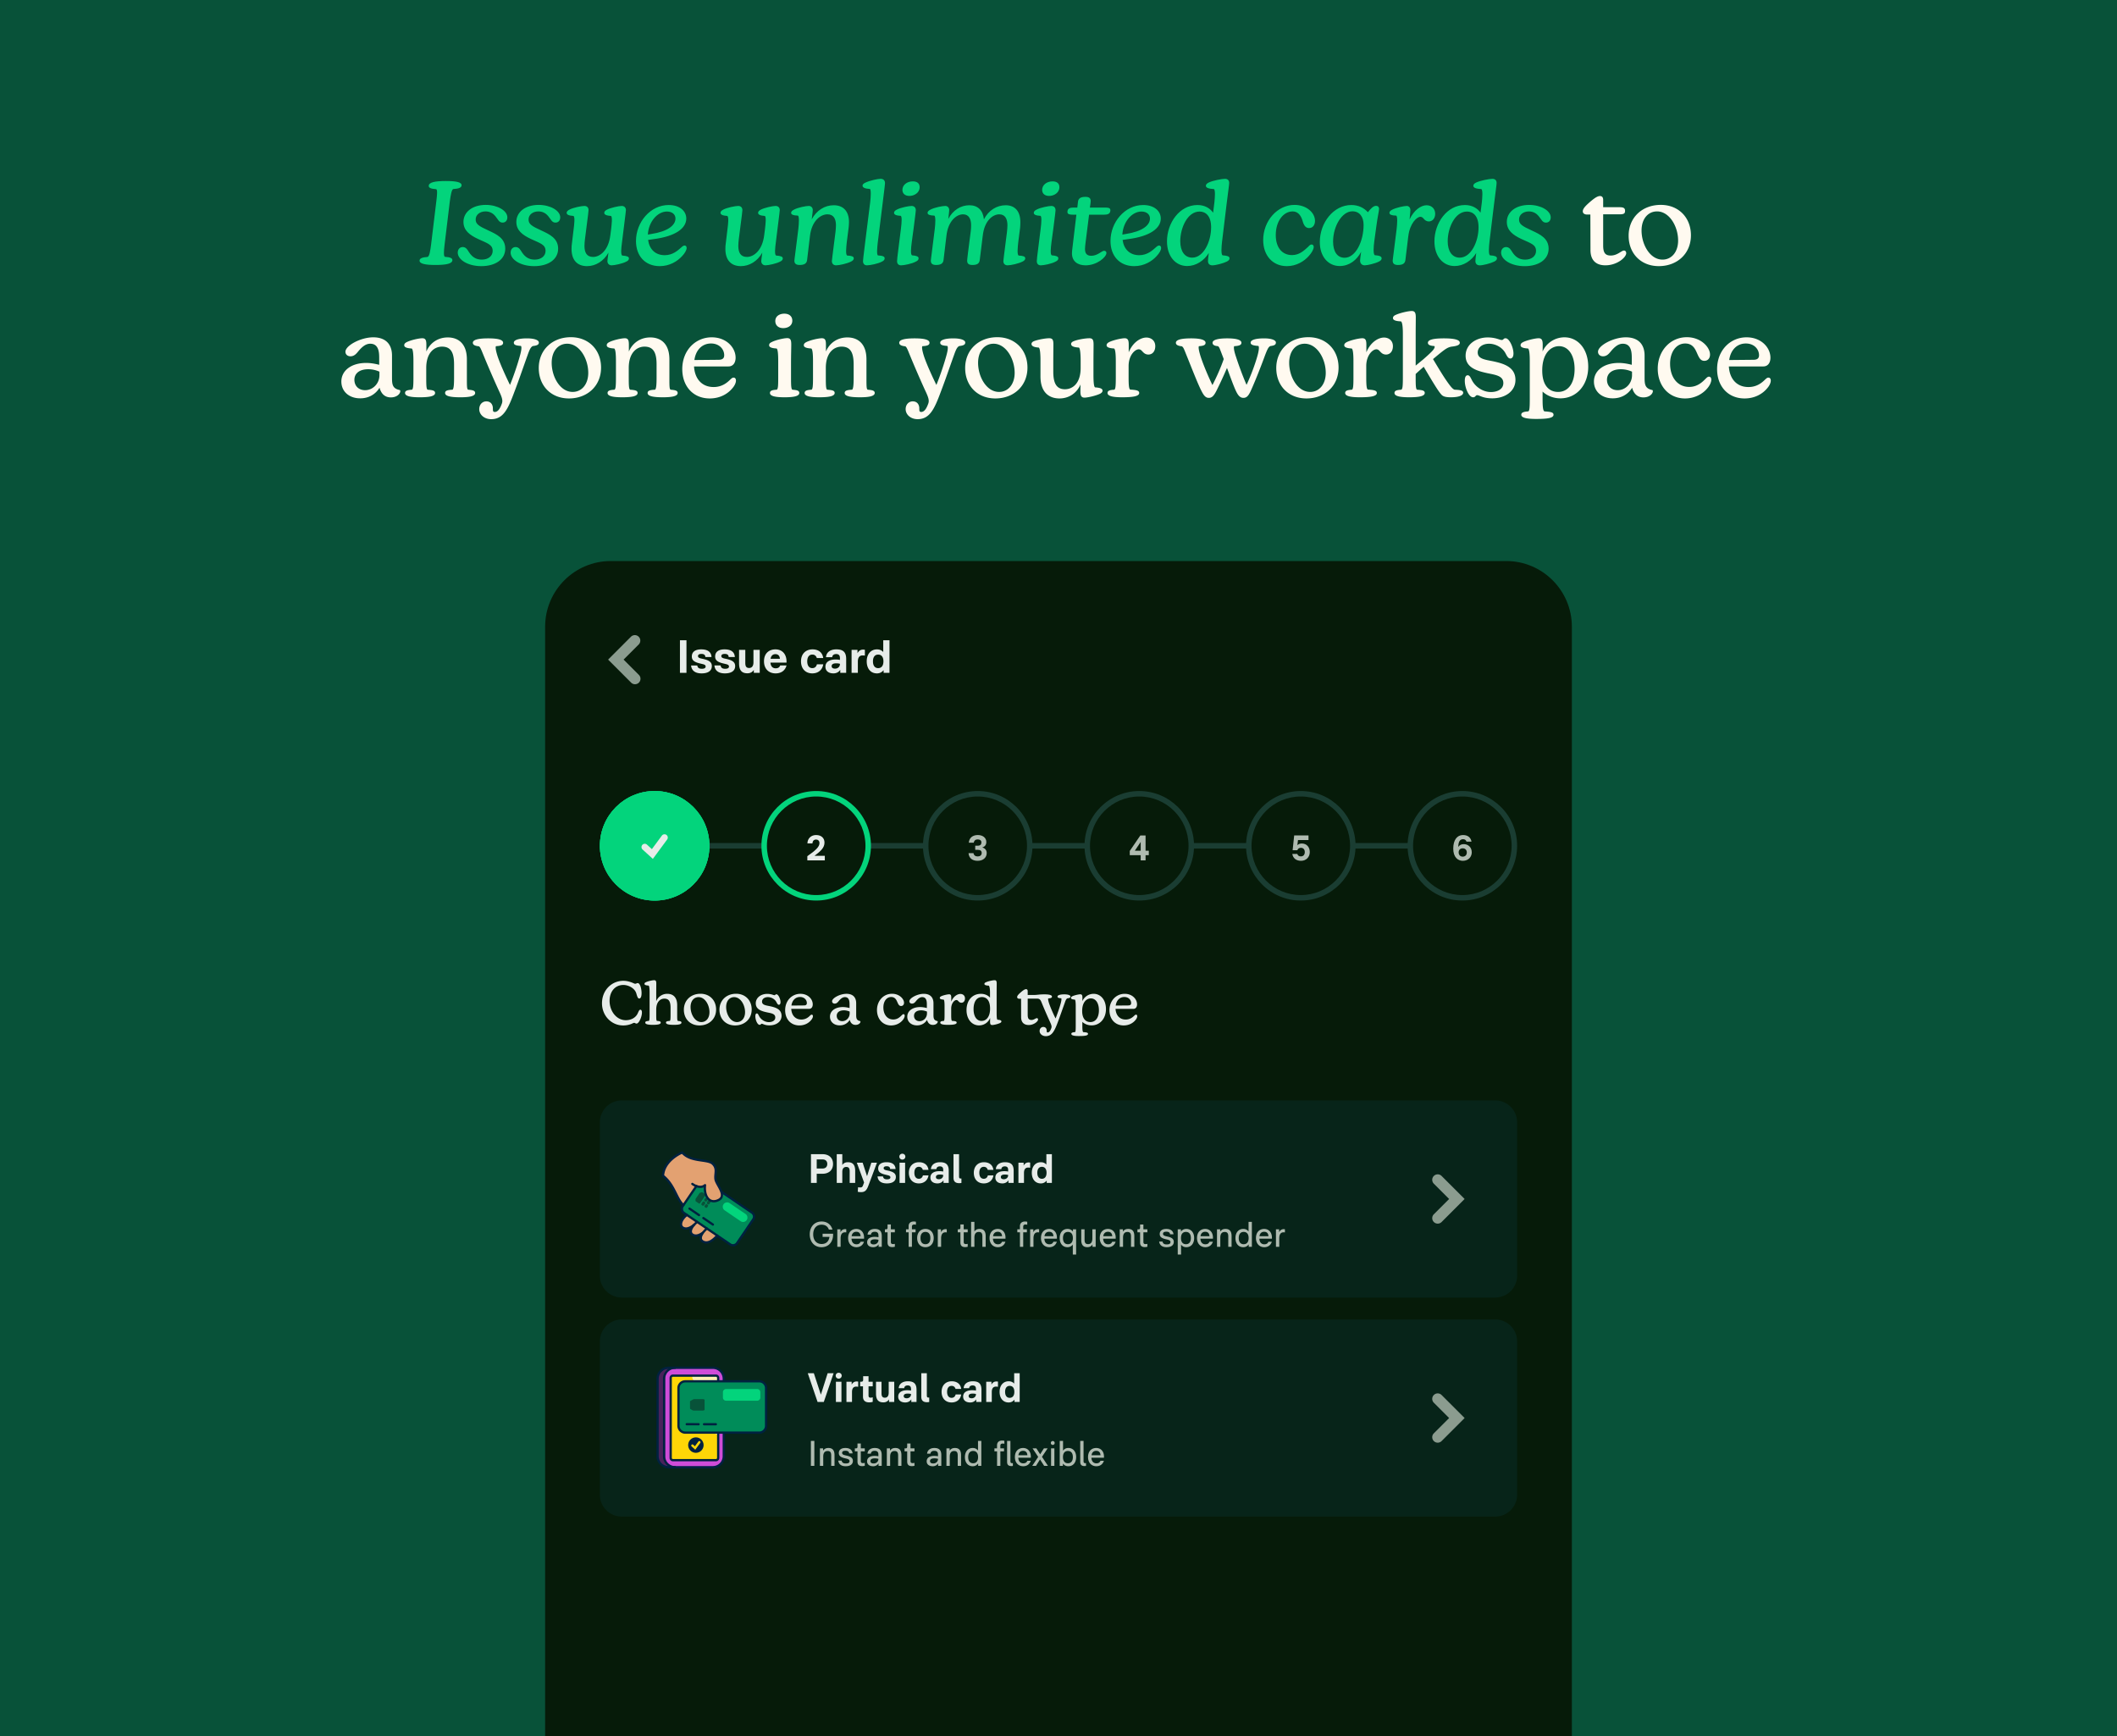 <svg xmlns="http://www.w3.org/2000/svg" xmlns:xlink="http://www.w3.org/1999/xlink" xml:space="preserve" id="Layer_1" x="0" y="0" viewBox="0 0 400 328"><rect x="0" y="0" width="400" height="328" fill="#808080" stroke="none"/><style>.st0{fill:none}.st1{fill:#085239}.st2{fill:#03d47c}.st3{fill:#fffaf0}.st4{fill:#061b09}.st5{fill-rule:evenodd;clip-rule:evenodd;fill:#8b9c8f}.st6{fill:#e7ece9}.st7{fill:#1a3d32}.st9{fill:#afbbb0}.st10{fill-rule:evenodd;clip-rule:evenodd;fill:#e7ece9}.st11{fill:#072419}.st12{fill:#008c59}.st13{fill:#e3a171}.st14{fill:#002140}.st15{fill:#cf4cd9}.st16{fill:#49225b}.st17{fill:#fed607}.st18{fill:#fff2b2}.st19{fill-rule:evenodd;clip-rule:evenodd;fill:#fed607}</style><path d="M0 0h400v328H0z" class="st0"/><path d="M0 0h400v328H0z" class="st1"/><path d="M82.264 50.063c-1.87 0-2.992-.22-2.992-.814 0-.44.528-.638 1.518-.704.352-.11.506-1.144.66-2.31l.99-8.184c.154-1.232.242-2.2-.022-2.31-.99-.066-1.408-.242-1.408-.616 0-.682 1.166-.924 3.234-.924 1.892 0 2.97.198 2.97.792 0 .462-.506.66-1.584.726-.286.11-.462 1.034-.638 2.332l-.99 8.184c-.154 1.276-.198 2.178.066 2.288.968.066 1.408.242 1.408.616 0 .682-1.144.924-3.212.924m8.669.22c-2.596 0-4.444-1.254-4.444-2.552 0-.638.396-1.056.946-1.056.66 0 .946.616 1.188.99.682 1.034 1.474 1.386 2.42 1.386 1.188 0 2.046-.66 2.046-1.65 0-1.21-1.056-1.452-2.75-2.244-1.606-.748-2.772-1.628-2.772-3.234 0-1.848 1.672-3.212 4.224-3.212 2.222 0 4.07 1.1 4.07 2.354 0 .572-.33.99-.902.99-.682 0-.836-.594-1.364-1.21-.506-.616-1.122-.902-1.87-.902-1.034 0-1.848.616-1.848 1.518 0 .858.528 1.232 2.42 2.09 1.562.726 3.168 1.474 3.168 3.432 0 2.024-1.848 3.3-4.532 3.3m9.991 0c-2.596 0-4.444-1.254-4.444-2.552 0-.638.396-1.056.946-1.056.66 0 .946.616 1.188.99.682 1.034 1.474 1.386 2.42 1.386 1.188 0 2.046-.66 2.046-1.65 0-1.21-1.056-1.452-2.75-2.244-1.606-.748-2.772-1.628-2.772-3.234 0-1.848 1.672-3.212 4.224-3.212 2.222 0 4.07 1.1 4.07 2.354 0 .572-.33.99-.902.99-.682 0-.836-.594-1.364-1.21-.506-.616-1.122-.902-1.87-.902-1.034 0-1.848.616-1.848 1.518 0 .858.528 1.232 2.42 2.09 1.562.726 3.168 1.474 3.168 3.432 0 2.024-1.848 3.3-4.532 3.3m9.99 0c-1.826 0-2.926-1.122-2.926-3.234 0-.396.022-.77.066-1.012l.33-2.75c.132-.99.264-2.288-.022-2.486-.902-.066-1.298-.242-1.298-.594 0-.264.22-.44.506-.594.726-.396 2.31-.704 2.838-.704.484 0 .792.286.792.792 0 .286-.11.99-.374 3.102l-.308 2.42c-.044.396-.088.88-.088 1.232 0 1.21.396 2.09 1.628 2.09 1.298 0 2.904-1.232 3.256-4.07l.154-1.188c.11-.968.264-2.288-.022-2.486-.88-.066-1.276-.242-1.276-.594 0-.264.22-.44.506-.594.66-.352 2.222-.704 2.794-.704.484 0 .792.308.792.792 0 .286-.132 1.078-.374 3.124l-.374 3.014c-.132.99-.264 2.244.044 2.442.924.066 1.276.22 1.276.55 0 .286-.242.484-.506.594-.66.374-2.222.704-2.772.704-.506 0-.792-.374-.792-.792 0-.198.066-.572.198-1.606-.902 1.628-2.442 2.552-4.048 2.552m13.739 0c-2.75 0-4.488-1.914-4.488-4.752 0-3.542 2.706-6.798 6.182-6.798 2.112 0 3.322 1.166 3.322 2.552 0 1.826-2.002 3.366-6.182 3.894l-1.034.154c.242 1.782 1.386 2.882 3.146 2.882 1.496 0 2.464-.88 3.102-1.452.264-.242.44-.374.66-.374s.374.176.374.462c0 .396-.33.99-.88 1.562-.814.902-2.288 1.87-4.202 1.87m-2.244-5.962.638-.11c3.146-.484 4.576-1.65 4.576-2.926 0-.77-.616-1.32-1.606-1.32-1.804 0-3.476 1.936-3.608 4.356m17.573 5.962c-1.826 0-2.926-1.122-2.926-3.234 0-.396.022-.77.066-1.012l.33-2.75c.132-.99.264-2.288-.022-2.486-.902-.066-1.298-.242-1.298-.594 0-.264.22-.44.506-.594.726-.396 2.31-.704 2.838-.704.484 0 .792.286.792.792 0 .286-.11.99-.374 3.102l-.308 2.42c-.044.396-.088.88-.088 1.232 0 1.21.396 2.09 1.628 2.09 1.298 0 2.904-1.232 3.256-4.07l.154-1.188c.11-.968.264-2.288-.022-2.486-.88-.066-1.276-.242-1.276-.594 0-.264.22-.44.506-.594.66-.352 2.222-.704 2.794-.704.484 0 .792.308.792.792 0 .286-.132 1.078-.374 3.124l-.374 3.014c-.132.99-.264 2.244.044 2.442.924.066 1.276.22 1.276.55 0 .286-.242.484-.506.594-.66.374-2.222.704-2.772.704-.506 0-.792-.374-.792-.792 0-.198.066-.572.198-1.606-.902 1.628-2.442 2.552-4.048 2.552m17.986-.154c-.484 0-.792-.308-.792-.792 0-.264.132-1.034.374-3.08l.308-2.42c.044-.418.088-.902.088-1.276 0-1.166-.418-2.068-1.606-2.068-1.32 0-2.97 1.254-3.3 4.07l-.55 4.598c-.088.638-.55.902-1.408.902-.682 0-.99-.264-.99-.814 0-.198.088-.66.176-1.452l.572-4.554c.11-.968.198-2.398-.088-2.508-.858-.022-1.276-.176-1.276-.528 0-.264.242-.44.528-.594.77-.418 2.288-.704 2.816-.704.462 0 .748.352.748.77 0 .176-.044.55-.198 1.76.902-1.694 2.464-2.662 4.158-2.662 1.782 0 2.882 1.1 2.882 3.19 0 .418-.044.792-.066 1.034l-.352 2.75c-.11 1.034-.242 2.354.066 2.53.88.044 1.254.176 1.254.528 0 .308-.264.484-.528.616-.726.374-2.2.704-2.816.704m5.839 0c-.484 0-.748-.308-.748-.792 0-.242.066-.704.396-3.454l.968-7.744c.11-.968.176-2.354-.066-2.442-.924-.044-1.386-.264-1.386-.616 0-.286.264-.44.528-.572.814-.396 2.354-.726 2.882-.726s.836.308.836.814c0 .242-.066.66-.396 3.388l-.968 7.788c-.11.946-.242 2.31.022 2.486.902.044 1.276.198 1.276.55 0 .308-.242.484-.506.616-.726.396-2.244.704-2.838.704m6.435 0c-.484 0-.748-.308-.748-.792 0-.242.044-.704.396-3.454l.33-2.64c.176-1.386.198-2.31-.022-2.464-.858-.044-1.276-.22-1.276-.572 0-.264.242-.462.506-.594.77-.418 2.332-.704 2.816-.704s.792.308.792.814c0 .242-.066.66-.418 3.454l-.352 2.596c-.154 1.232-.242 2.266.044 2.464.858.066 1.254.22 1.254.572 0 .308-.242.484-.528.616-.748.418-2.244.704-2.794.704m.264-14.256c0-.924.858-1.606 1.958-1.606.88 0 1.298.418 1.298 1.1 0 1.078-1.056 1.65-1.936 1.65-.792 0-1.32-.418-1.32-1.144m19.865 14.256c-.484 0-.792-.308-.792-.792 0-.264.132-1.034.374-3.08l.308-2.42c.044-.418.088-.946.088-1.276 0-1.166-.418-2.068-1.54-2.068-1.254 0-2.816 1.21-3.124 4.048v-.022l-.572 4.642c-.088.638-.506.902-1.386.902-.704 0-.99-.264-.99-.814 0-.198.066-.66.154-1.452l.506-3.96c.066-.418.088-.946.088-1.276 0-1.166-.418-2.068-1.518-2.068-1.254 0-2.838 1.254-3.146 4.07l-.55 4.598c-.088.638-.55.902-1.408.902-.682 0-.99-.264-.99-.814 0-.198.088-.66.176-1.452l.572-4.554c.11-.946.198-2.376-.088-2.508-.858-.022-1.276-.176-1.276-.528 0-.264.242-.44.528-.594.77-.418 2.288-.704 2.816-.704.462 0 .748.352.748.77 0 .176-.044.528-.176 1.694.858-1.672 2.376-2.596 3.982-2.596 1.562 0 2.574.924 2.75 2.662.88-1.716 2.442-2.662 4.114-2.662 1.716 0 2.772 1.1 2.772 3.19 0 .418-.022.792-.044 1.034l-.352 2.75c-.11 1.012-.242 2.354.066 2.53.88.044 1.254.176 1.254.528 0 .308-.264.484-.528.616-.726.374-2.2.704-2.816.704m6.275 0c-.484 0-.748-.308-.748-.792 0-.242.044-.704.396-3.454l.33-2.64c.176-1.386.198-2.31-.022-2.464-.858-.044-1.276-.22-1.276-.572 0-.264.242-.462.506-.594.77-.418 2.332-.704 2.816-.704s.792.308.792.814c0 .242-.066.66-.418 3.454l-.352 2.596c-.154 1.232-.242 2.266.044 2.464.858.066 1.254.22 1.254.572 0 .308-.242.484-.528.616-.748.418-2.244.704-2.794.704m.264-14.256c0-.924.858-1.606 1.958-1.606.88 0 1.298.418 1.298 1.1 0 1.078-1.056 1.65-1.936 1.65-.792 0-1.32-.418-1.32-1.144m8.205 14.256c-1.562 0-2.574-.814-2.574-2.266 0-.264.044-.66.088-1.012l.748-6.292h-.682c-.55 0-1.012-.066-1.012-.506 0-.748.594-.836 1.166-.836h.704l.132-1.144c.088-.616.528-.88 1.408-.88.682 0 .99.242.99.792 0 .176-.066.704-.132 1.078l-.022.154h2.86c.528 0 1.012.022 1.012.506 0 .726-.594.836-1.188.836h-2.838l-.682 5.412c-.044.352-.088.792-.088 1.056 0 .792.286 1.298 1.188 1.298 1.188 0 1.98-.946 2.42-.946.286 0 .44.176.44.418 0 .77-1.782 2.332-3.938 2.332m9.193.154c-2.75 0-4.488-1.914-4.488-4.752 0-3.542 2.706-6.798 6.182-6.798 2.112 0 3.322 1.166 3.322 2.552 0 1.826-2.002 3.366-6.182 3.894l-1.034.154c.242 1.782 1.386 2.882 3.146 2.882 1.496 0 2.464-.88 3.102-1.452.264-.242.44-.374.66-.374s.374.176.374.462c0 .396-.33.99-.88 1.562-.814.902-2.288 1.87-4.202 1.87m-2.244-5.962.638-.11c3.146-.484 4.576-1.65 4.576-2.926 0-.77-.616-1.32-1.606-1.32-1.804 0-3.476 1.936-3.608 4.356m12.239 5.94c-2.178 0-3.806-1.826-3.806-4.664 0-3.454 2.354-6.864 5.764-6.864 1.342 0 2.354.594 2.948 1.452l.242-1.914c.088-.88.22-2.354-.088-2.552-1.056-.066-1.518-.242-1.518-.638 0-.242.22-.44.528-.594.77-.374 2.486-.704 3.08-.704.55 0 .792.33.792.77 0 .374-.176 1.496-.484 4.004l-.858 7.084c-.11.968-.22 2.398.088 2.596.924.066 1.32.198 1.32.572 0 .286-.22.462-.528.616-.66.33-2.09.704-2.706.704-.572 0-.836-.33-.836-.814 0-.242.044-.616.154-1.518-.88 1.452-2.42 2.464-4.092 2.464m-1.298-4.686c0 1.914.858 3.102 2.266 3.102 2.134 0 3.564-3.014 3.564-5.742 0-2.222-1.1-2.97-2.178-2.97-2.31 0-3.652 3.124-3.652 5.61m20.135 4.708c-2.64 0-4.466-1.98-4.466-4.928 0-3.608 2.662-6.644 5.918-6.644 2.244 0 3.872 1.452 3.872 3.014 0 .814-.44 1.364-1.122 1.364-.77 0-1.056-.704-1.298-1.584-.33-.968-.924-1.562-1.804-1.562-1.738 0-3.19 1.826-3.19 4.466 0 2.354 1.188 3.784 3.08 3.784 1.386 0 2.288-.88 3.014-1.54.264-.286.44-.462.682-.462s.396.198.396.462c0 .484-.44 1.188-.99 1.782-.814.902-2.266 1.848-4.092 1.848m9.994-.022c-2.156 0-3.762-1.76-3.762-4.532 0-3.63 2.574-6.996 5.962-6.996 1.342 0 2.398.55 3.124 1.364.506-.66 1.034-1.21 1.54-1.21.374 0 .572.242.572.572 0 .396-.264 1.364-.528 3.388l-.374 2.728c-.154 1.122-.22 2.442.088 2.64.88.066 1.298.22 1.298.594 0 .264-.198.462-.528.616-.66.352-2.156.704-2.662.704-.616 0-.88-.44-.88-.902 0-.242.066-.704.198-1.65-.814 1.562-2.244 2.684-4.048 2.684m-1.254-4.62c0 1.892.792 3.058 2.178 3.058 2.09 0 3.586-3.102 3.586-6.204 0-1.518-.748-2.574-2.112-2.574-1.98 0-3.652 2.838-3.652 5.72m12.252 4.422c-.682 0-.99-.264-.99-.814 0-.198.088-.66.176-1.452l.572-4.554c.11-.946.198-2.398-.088-2.508-.858-.022-1.276-.176-1.276-.528 0-.264.242-.44.528-.594.77-.396 2.222-.704 2.75-.704.418 0 .682.352.682.77 0 .176-.022.55-.154 1.782.814-1.76 2.156-2.684 3.212-2.684 1.034 0 1.628.748 1.628 1.606 0 .902-.55 1.452-1.188 1.452-.484 0-.792-.264-1.012-.55-.154-.176-.352-.33-.594-.33-.66 0-2.002 1.232-2.288 3.696v-.022l-.55 4.532c-.088.638-.55.902-1.408.902m10.703.198c-2.178 0-3.806-1.826-3.806-4.664 0-3.454 2.354-6.864 5.764-6.864 1.342 0 2.354.594 2.948 1.452l.242-1.914c.088-.88.22-2.354-.088-2.552-1.056-.066-1.518-.242-1.518-.638 0-.242.22-.44.528-.594.77-.374 2.486-.704 3.08-.704.55 0 .792.33.792.77 0 .374-.176 1.496-.484 4.004l-.858 7.084c-.11.968-.22 2.398.088 2.596.924.066 1.32.198 1.32.572 0 .286-.22.462-.528.616-.66.33-2.09.704-2.706.704-.572 0-.836-.33-.836-.814 0-.242.044-.616.154-1.518-.88 1.452-2.42 2.464-4.092 2.464m-1.298-4.686c0 1.914.858 3.102 2.266 3.102 2.134 0 3.564-3.014 3.564-5.742 0-2.222-1.1-2.97-2.178-2.97-2.31 0-3.652 3.124-3.652 5.61m14.537 4.708c-2.596 0-4.444-1.254-4.444-2.552 0-.638.396-1.056.946-1.056.66 0 .946.616 1.188.99.682 1.034 1.474 1.386 2.42 1.386 1.188 0 2.046-.66 2.046-1.65 0-1.21-1.056-1.452-2.75-2.244-1.606-.748-2.772-1.628-2.772-3.234 0-1.848 1.672-3.212 4.224-3.212 2.222 0 4.07 1.1 4.07 2.354 0 .572-.33.99-.902.99-.682 0-.836-.594-1.364-1.21-.506-.616-1.122-.902-1.87-.902-1.034 0-1.848.616-1.848 1.518 0 .858.528 1.232 2.42 2.09 1.562.726 3.168 1.474 3.168 3.432 0 2.024-1.848 3.3-4.532 3.3" class="st2"/><path d="M303.332 50.129c-1.738 0-2.816-.924-2.816-2.882l-.022-6.71h-.616c-.418 0-.814-.176-.814-.616 0-.572.726-1.21 1.452-1.848.66-.55 1.276-1.034 1.804-1.034.374 0 .594.242.594.726v1.386h3.08c.704 0 1.056.132 1.056.66s-.198.682-1.056.682h-3.08v5.874c0 1.342.352 1.914 1.43 1.914 1.276 0 2.024-.946 2.508-.946.242 0 .418.198.418.506 0 .77-1.694 2.288-3.938 2.288m10.092.154c-3.388 0-5.698-2.398-5.698-5.742 0-3.432 2.552-5.83 6.072-5.83 3.366 0 5.698 2.398 5.698 5.742 0 3.498-2.618 5.83-6.072 5.83m-3.256-6.732c0 2.64 1.584 5.5 3.96 5.5 1.672 0 2.948-1.386 2.948-3.608 0-2.662-1.65-5.5-3.982-5.5-1.65 0-2.926 1.342-2.926 3.608M64.498 72.093c0-2.09 1.892-3.52 4.686-3.52.858 0 1.694.154 2.464.352v-1.254c0-1.012-.044-2.728-1.694-2.728-.858 0-1.562.594-2.288 1.474-.374.462-.77.902-1.452.902-.55 0-.946-.352-.946-.858 0-1.166 2.882-2.728 5.258-2.728 2.244 0 3.542 1.21 3.542 3.454v4.136c0 1.254.066 2.068 1.386 2.354.132.022.176.088.176.22 0 .506-.638 1.188-1.782 1.188-.99 0-1.782-.528-2.134-1.826-.814 1.32-2.134 2.002-3.652 2.002-2.134 0-3.564-1.32-3.564-3.168m2.464-.33c0 1.122.77 1.958 2.024 1.958 1.43 0 2.706-1.21 2.706-2.838v-.66a5.15 5.15 0 0 0-2.09-.462c-1.716 0-2.64.814-2.64 2.002m20.02 3.3c-1.87 0-2.882-.22-2.882-.814 0-.44.44-.572 1.386-.616.264-.11.308-1.122.308-2.31v-2.486c0-2.332-.682-3.344-2.288-3.344-1.43 0-2.97 1.122-2.97 4.026v1.804c0 1.474.022 2.2.264 2.31.99.066 1.408.176 1.408.616 0 .616-1.1.814-2.904.814-1.76 0-2.772-.22-2.772-.814 0-.44.462-.572 1.298-.616.242-.11.286-.77.286-2.31v-3.08c0-.99-.044-2.244-.33-2.398-1.122-.066-1.408-.308-1.408-.616 0-.22.11-.396.44-.572.814-.418 2.376-.748 2.97-.748.638 0 .77.396.77 1.21v1.298c.726-1.694 2.244-2.662 4.048-2.662 1.98 0 3.608 1.166 3.608 4.158v3.41c0 1.672 0 2.2.242 2.31.88.066 1.32.176 1.32.616 0 .616-1.1.814-2.794.814m5.835 4.136c-1.342 0-2.266-.88-2.266-1.892 0-.858.572-1.474 1.342-1.474.748 0 1.166.484 1.232 1.188 0 .198 0 .374.022.528 0 .154.11.286.33.286.594 0 1.012-.616 1.364-1.628.176-.55.044-1.078-.572-2.376a196 196 0 0 1-3.036-7.018c-.396-.99-.55-1.298-.77-1.386-.704-.066-1.122-.264-1.122-.66 0-.572.99-.836 2.904-.836 1.936 0 2.816.286 2.816.836 0 .44-.44.594-1.342.638-.176.198.044 1.144.352 2.068.572 1.628 1.584 3.806 2.288 5.258.704-1.694 1.496-4.092 1.87-5.478.198-.682.418-1.65.198-1.892-.946-.066-1.342-.198-1.342-.616 0-.528 1.012-.814 2.464-.814 1.386 0 2.266.308 2.266.792 0 .44-.418.572-1.144.66-.396.198-.616.682-.968 1.672-1.012 2.816-1.562 4.488-2.508 6.974-1.188 3.19-2.068 5.17-4.378 5.17m14.679-3.916c-3.388 0-5.698-2.398-5.698-5.742 0-3.432 2.552-5.83 6.072-5.83 3.366 0 5.698 2.398 5.698 5.742 0 3.498-2.618 5.83-6.072 5.83m-3.256-6.732c0 2.64 1.584 5.5 3.96 5.5 1.672 0 2.948-1.386 2.948-3.608 0-2.662-1.65-5.5-3.982-5.5-1.65 0-2.926 1.342-2.926 3.608m21.006 6.512c-1.87 0-2.882-.22-2.882-.814 0-.44.44-.572 1.386-.616.264-.11.308-1.122.308-2.31v-2.486c0-2.332-.682-3.344-2.288-3.344-1.43 0-2.97 1.122-2.97 4.026v1.804c0 1.474.022 2.2.264 2.31.99.066 1.408.176 1.408.616 0 .616-1.1.814-2.904.814-1.76 0-2.772-.22-2.772-.814 0-.44.462-.572 1.298-.616.242-.11.286-.77.286-2.31v-3.08c0-.99-.044-2.244-.33-2.398-1.122-.066-1.408-.308-1.408-.616 0-.22.11-.396.44-.572.814-.418 2.376-.748 2.97-.748.638 0 .77.396.77 1.21v1.298c.726-1.694 2.244-2.662 4.048-2.662 1.98 0 3.608 1.166 3.608 4.158v3.41c0 1.672 0 2.2.242 2.31.88.066 1.32.176 1.32.616 0 .616-1.1.814-2.794.814m8.858.22c-3.102 0-5.192-2.266-5.192-5.544 0-3.564 2.508-6.006 5.566-6.006 2.772 0 4.51 1.936 4.51 3.85 0 .968-.484 1.65-1.342 1.65h-6.512c.132 2.354 1.496 3.894 3.696 3.894 1.54 0 2.508-.77 3.146-1.408.22-.198.396-.374.616-.374.286 0 .462.198.462.572 0 .396-.242.968-.726 1.496-.792.946-2.222 1.87-4.224 1.87m-2.904-7.26 4.554-.044c.704 0 1.078-.242 1.078-.858 0-1.166-.946-2.222-2.486-2.222-1.694 0-2.882 1.232-3.146 3.124m17.049 7.04c-1.76 0-2.772-.22-2.772-.814 0-.44.44-.572 1.276-.616.264-.11.286-.836.286-2.31v-3.08c0-1.012-.044-2.266-.308-2.398-1.122-.066-1.408-.308-1.408-.616 0-.242.11-.418.44-.572.77-.418 2.354-.77 2.97-.77.66 0 .77.418.77 1.21 0 .748-.044 1.98-.044 3.564v2.662c0 1.474.022 2.2.264 2.31.858.066 1.298.176 1.298.616 0 .616-1.078.814-2.772.814m-1.76-14.41c0-.968.88-1.386 1.694-1.386.968 0 1.518.528 1.518 1.32 0 .99-.88 1.408-1.716 1.408-.924 0-1.496-.528-1.496-1.342m15.99 14.41c-1.87 0-2.882-.22-2.882-.814 0-.44.44-.572 1.386-.616.264-.11.308-1.122.308-2.31v-2.486c0-2.332-.682-3.344-2.288-3.344-1.43 0-2.97 1.122-2.97 4.026v1.804c0 1.474.022 2.2.264 2.31.99.066 1.408.176 1.408.616 0 .616-1.1.814-2.904.814-1.76 0-2.772-.22-2.772-.814 0-.44.462-.572 1.298-.616.242-.11.286-.77.286-2.31v-3.08c0-.99-.044-2.244-.33-2.398-1.122-.066-1.408-.308-1.408-.616 0-.22.11-.396.44-.572.814-.418 2.376-.748 2.97-.748.638 0 .77.396.77 1.21v1.298c.726-1.694 2.244-2.662 4.048-2.662 1.98 0 3.608 1.166 3.608 4.158v3.41c0 1.672 0 2.2.242 2.31.88.066 1.32.176 1.32.616 0 .616-1.1.814-2.794.814m10.904 4.136c-1.342 0-2.266-.88-2.266-1.892 0-.858.572-1.474 1.342-1.474.748 0 1.166.484 1.232 1.188 0 .198 0 .374.022.528 0 .154.11.286.33.286.594 0 1.012-.616 1.364-1.628.176-.55.044-1.078-.572-2.376a196 196 0 0 1-3.036-7.018c-.396-.99-.55-1.298-.77-1.386-.704-.066-1.122-.264-1.122-.66 0-.572.99-.836 2.904-.836 1.936 0 2.816.286 2.816.836 0 .44-.44.594-1.342.638-.176.198.044 1.144.352 2.068.572 1.628 1.584 3.806 2.288 5.258.704-1.694 1.496-4.092 1.87-5.478.198-.682.418-1.65.198-1.892-.946-.066-1.342-.198-1.342-.616 0-.528 1.012-.814 2.464-.814 1.386 0 2.266.308 2.266.792 0 .44-.418.572-1.144.66-.396.198-.616.682-.968 1.672-1.012 2.816-1.562 4.488-2.508 6.974-1.188 3.19-2.068 5.17-4.378 5.17m14.68-3.916c-3.388 0-5.698-2.398-5.698-5.742 0-3.432 2.552-5.83 6.072-5.83 3.366 0 5.698 2.398 5.698 5.742 0 3.498-2.618 5.83-6.072 5.83m-3.256-6.732c0 2.64 1.584 5.5 3.96 5.5 1.672 0 2.948-1.386 2.948-3.608 0-2.662-1.65-5.5-3.982-5.5-1.65 0-2.926 1.342-2.926 3.608m15.374 6.732c-1.98 0-3.586-1.166-3.586-4.158v-2.97c0-.99-.044-2.332-.33-2.486-1.056-.066-1.364-.352-1.364-.682q0-.33.462-.528c.814-.308 2.2-.55 2.882-.55s.792.374.792 1.21c0 .748-.022 1.936-.022 3.476v1.606c0 2.09.528 3.344 2.2 3.344 1.43 0 2.97-1.078 2.97-4.026v-1.364c0-1.012-.066-2.332-.33-2.486-1.144-.066-1.474-.33-1.474-.682 0-.22.176-.396.506-.528.814-.33 2.244-.55 2.948-.55.66 0 .792.374.792 1.21 0 .748-.022 1.98-.022 3.542v2.112c0 1.1.044 2.288.308 2.42 1.122.066 1.408.308 1.408.616 0 .22-.132.396-.44.572-.814.396-2.376.748-2.97.748-.638 0-.77-.418-.77-1.21 0-.352 0-.77.022-1.276-.726 1.672-2.222 2.64-3.982 2.64m11.855-.22c-1.76 0-2.772-.22-2.772-.814 0-.44.44-.572 1.276-.616.242-.11.286-.77.286-2.31v-3.058c0-.99-.044-2.266-.33-2.42-1.122-.066-1.408-.308-1.408-.616 0-.22.132-.396.44-.572.77-.396 2.376-.748 2.97-.748.638 0 .77.418.77 1.21v1.452c.726-1.826 2.178-2.794 3.344-2.794.858 0 1.672.55 1.672 1.628 0 .99-.55 1.584-1.298 1.584-.506 0-.814-.242-1.078-.528-.198-.198-.374-.462-.748-.462-.726 0-1.914 1.144-1.914 3.168v2.156c0 1.452.066 2.178.308 2.288 1.232.066 1.694.198 1.694.638 0 .616-1.144.814-3.212.814m22.902.11c-.594 0-.99-.396-1.43-1.342-.418-.88-1.056-2.662-1.672-4.312a82 82 0 0 1-1.958 4.246c-.506 1.012-.88 1.408-1.474 1.408s-.946-.418-1.408-1.342c-.726-1.386-2.2-5.236-2.926-6.996-.396-1.012-.506-1.254-.77-1.408-.704-.066-1.122-.264-1.122-.66 0-.572.99-.836 2.904-.836 1.738 0 2.706.286 2.706.836 0 .44-.418.594-1.254.638-.154.22.044 1.1.352 2.046.55 1.672 1.518 3.916 2.2 5.302.792-1.518 1.606-3.366 2.134-4.906-.132-.396-.286-.748-.396-1.056-.396-1.012-.396-1.122-.682-1.386-.66-.044-1.034-.242-1.034-.638 0-.55 1.012-.836 2.772-.836 1.738 0 2.684.286 2.684.836 0 .44-.484.594-1.364.638-.154.264.022 1.1.352 2.046.572 1.76 1.364 3.872 1.98 5.258.77-1.628 1.584-3.784 2.046-5.434.22-.77.396-1.672.198-1.914-.99-.066-1.474-.22-1.474-.616 0-.55 1.034-.814 2.552-.814 1.32 0 2.222.308 2.222.792 0 .44-.352.572-1.034.66-.396.154-.616.726-.99 1.672-1.012 2.772-2.09 5.412-2.706 6.754-.44.968-.792 1.364-1.408 1.364m11.906.11c-3.388 0-5.698-2.398-5.698-5.742 0-3.432 2.552-5.83 6.072-5.83 3.366 0 5.698 2.398 5.698 5.742 0 3.498-2.618 5.83-6.072 5.83m-3.256-6.732c0 2.64 1.584 5.5 3.96 5.5 1.672 0 2.948-1.386 2.948-3.608 0-2.662-1.65-5.5-3.982-5.5-1.65 0-2.926 1.342-2.926 3.608m13.35 6.512c-1.76 0-2.772-.22-2.772-.814 0-.44.44-.572 1.276-.616.242-.11.286-.77.286-2.31v-3.058c0-.99-.044-2.266-.33-2.42-1.122-.066-1.408-.308-1.408-.616 0-.22.132-.396.44-.572.77-.396 2.376-.748 2.97-.748.638 0 .77.418.77 1.21v1.452c.726-1.826 2.178-2.794 3.344-2.794.858 0 1.672.55 1.672 1.628 0 .99-.55 1.584-1.298 1.584-.506 0-.814-.242-1.078-.528-.198-.198-.374-.462-.748-.462-.726 0-1.914 1.144-1.914 3.168v2.156c0 1.452.066 2.178.308 2.288 1.232.066 1.694.198 1.694.638 0 .616-1.144.814-3.212.814m9.339 0c-1.782 0-2.794-.22-2.794-.814 0-.44.44-.572 1.276-.616.264-.11.308-.77.308-2.332v-8.228c0-1.012-.066-2.222-.374-2.354-1.166-.044-1.496-.308-1.496-.616 0-.242.132-.418.44-.572.88-.418 2.486-.77 3.102-.77.638 0 .77.418.77 1.21 0 .77-.022 1.936-.022 3.498v5.61l1.364-1.122c.836-.726 1.54-1.364 1.914-1.804.286-.352.396-.66.242-.77-.682-.044-1.21-.176-1.21-.616 0-.55.924-.836 3.014-.836 2.002 0 3.014.264 3.014.836 0 .418-.55.616-1.562.726-.836.154-1.298.506-3.498 2.354 1.1 1.826 2.2 3.696 3.19 4.972.462.594.682.748.902.814 1.188.044 1.606.176 1.606.572 0 .55-.924.858-2.332.858-.924 0-1.474-.132-1.804-.528-.66-.704-2.024-3.058-3.322-5.236-.572.506-1.078.946-1.518 1.364v.66c0 1.474.022 2.2.264 2.31 1.012.066 1.452.154 1.452.616 0 .616-1.122.814-2.926.814m15.662.198c-.836 0-1.474-.132-2.002-.33-.33-.11-.616-.264-.814-.264-.374 0-.286.396-.792.396-.814 0-1.562-1.826-1.562-3.102 0-.726.198-1.056.55-1.056.418 0 .572.55.902 1.122.66 1.122 2.002 2.046 3.476 2.046 1.21 0 2.354-.528 2.354-1.694 0-1.364-1.43-1.54-3.014-1.87-1.936-.418-4.114-1.034-4.114-3.3 0-2.156 2.002-3.454 4.18-3.454.748 0 1.43.132 1.958.308.286.088.506.176.704.176.33 0 .286-.33.704-.33.704 0 1.496 1.716 1.496 2.882 0 .66-.286.946-.594.946-.374 0-.594-.374-.902-.968-.572-1.1-1.848-1.826-3.146-1.826-1.254.022-2.112.704-2.112 1.65 0 1.166 1.232 1.342 2.816 1.65 1.958.418 4.312 1.034 4.312 3.542 0 2.134-1.936 3.476-4.4 3.476m8.317 3.894c-1.804 0-2.816-.22-2.816-.792 0-.44.462-.572 1.32-.638.242-.088.286-.77.286-2.31v-7.172c0-.946-.044-2.222-.33-2.398-1.122-.066-1.408-.308-1.408-.616 0-.22.11-.396.44-.572.77-.396 2.376-.748 2.97-.748.616 0 .77.396.77 1.21 0 .286 0 .726-.022 1.298.682-1.584 2.31-2.684 4.136-2.684 2.53 0 4.488 2.178 4.488 5.566 0 3.41-2.156 5.962-5.258 5.962-1.408 0-2.596-.55-3.366-1.276v1.43c0 1.386.066 2.178.352 2.31 1.276.088 1.716.198 1.716.638 0 .616-1.122.792-3.278.792m1.144-9.152c0 2.904 1.364 4.048 2.992 4.048 1.936 0 3.124-1.672 3.124-4.312 0-2.684-1.21-4.334-2.948-4.334-1.518 0-3.168 1.32-3.168 4.598m9.77 2.09c0-2.09 1.892-3.52 4.686-3.52.858 0 1.694.154 2.464.352v-1.254c0-1.012-.044-2.728-1.694-2.728-.858 0-1.562.594-2.288 1.474-.374.462-.77.902-1.452.902-.55 0-.946-.352-.946-.858 0-1.166 2.882-2.728 5.258-2.728 2.244 0 3.542 1.21 3.542 3.454v4.136c0 1.254.066 2.068 1.386 2.354.132.022.176.088.176.22 0 .506-.638 1.188-1.782 1.188-.99 0-1.782-.528-2.134-1.826-.814 1.32-2.134 2.002-3.652 2.002-2.134 0-3.564-1.32-3.564-3.168m2.464-.33c0 1.122.77 1.958 2.024 1.958 1.43 0 2.706-1.21 2.706-2.838v-.66a5.15 5.15 0 0 0-2.09-.462c-1.716 0-2.64.814-2.64 2.002m14.74 3.52c-3.036 0-5.148-2.354-5.148-5.632 0-3.3 2.31-5.94 5.5-5.94 2.662 0 4.378 1.892 4.378 3.278 0 .704-.418 1.188-1.078 1.188-.836 0-1.078-.814-1.518-1.76-.33-.704-.836-1.518-2.09-1.518-1.76 0-2.86 1.672-2.86 3.806 0 2.618 1.43 4.4 3.608 4.4 1.562 0 2.486-.924 3.08-1.518.264-.264.418-.418.66-.418.264 0 .44.198.44.572 0 .418-.264 1.078-.77 1.65-.748.902-2.2 1.892-4.202 1.892m11.259 0c-3.102 0-5.192-2.266-5.192-5.544 0-3.564 2.508-6.006 5.566-6.006 2.772 0 4.51 1.936 4.51 3.85 0 .968-.484 1.65-1.342 1.65h-6.512c.132 2.354 1.496 3.894 3.696 3.894 1.54 0 2.508-.77 3.146-1.408.22-.198.396-.374.616-.374.286 0 .462.198.462.572 0 .396-.242.968-.726 1.496-.792.946-2.222 1.87-4.224 1.87m-2.904-7.26 4.554-.044c.704 0 1.078-.242 1.078-.858 0-1.166-.946-2.222-2.486-2.222-1.694 0-2.882 1.232-3.146 3.124" class="st3"/><path d="M103 118.416c0-6.857 5.559-12.416 12.416-12.416h169.168c6.857 0 12.416 5.559 12.416 12.416V329H103z" class="st0"/><path d="M103 118.416c0-6.857 5.559-12.416 12.416-12.416h169.168c6.857 0 12.416 5.559 12.416 12.416V328H103z" class="st4"/><path d="M120.715 128.977a1.036 1.036 0 0 1-1.464 0l-4.352-4.353 4.352-4.353a1.036 1.036 0 0 1 1.464 1.463l-2.89 2.89 2.89 2.89a1.034 1.034 0 0 1 0 1.463" class="st5"/><path d="M129.705 127.124h-1.231v-6.156h1.231zm2.86.106c-1.196 0-1.891-.511-1.988-1.496h1.17c.07.44.343.625.853.625.466 0 .73-.132.73-.431 0-.229-.167-.369-.625-.466l-.36-.088c-1.135-.255-1.627-.607-1.627-1.328 0-.897.668-1.354 1.776-1.354 1.223 0 1.891.492 1.944 1.451h-1.161c-.026-.423-.281-.59-.739-.59-.413 0-.651.124-.651.414 0 .22.159.36.607.457l.37.079c1.125.255 1.635.616 1.635 1.346 0 .906-.729 1.381-1.934 1.381m4.406 0c-1.196 0-1.891-.511-1.988-1.496h1.17c.07.44.343.625.853.625.466 0 .73-.132.73-.431 0-.229-.167-.369-.625-.466l-.36-.088c-1.135-.255-1.627-.607-1.627-1.328 0-.897.668-1.354 1.776-1.354 1.223 0 1.891.492 1.944 1.451h-1.161c-.026-.423-.281-.59-.739-.59-.413 0-.651.124-.651.414 0 .22.159.36.607.457l.37.079c1.125.255 1.635.616 1.635 1.346 0 .906-.73 1.381-1.934 1.381m4.247-.018c-1.046 0-1.574-.554-1.574-1.864v-2.56h1.178v2.472c0 .712.247.949.73.949.51 0 .81-.369.81-1.073v-2.348h1.187v4.336h-1.117v-.545c-.29.431-.695.633-1.214.633m7.393-2.234v.22h-3.043c.07.748.457 1.073.985 1.073.519 0 .747-.229.853-.537h1.205c-.326 1.161-1.24 1.496-2.058 1.496-1.328 0-2.199-.889-2.199-2.278 0-1.627 1.082-2.26 2.155-2.26 1.354 0 2.102.976 2.102 2.286m-3.017-.51h1.768c-.053-.598-.361-.871-.853-.871-.44 0-.8.238-.915.871m7.888 2.762c-1.293 0-2.137-.889-2.137-2.278 0-1.372.871-2.26 2.172-2.26 1.065 0 1.883.536 2.023 1.635h-1.205c-.149-.439-.431-.65-.853-.65-.589 0-.958.457-.958 1.275s.36 1.284.958 1.284c.431 0 .748-.238.871-.721h1.196c-.176 1.073-.967 1.715-2.067 1.715m4.543-4.538c1.293 0 1.856.536 1.856 1.82v2.612h-1.117v-.563c-.255.378-.677.669-1.293.669-.932 0-1.513-.475-1.513-1.258 0-.888.757-1.363 1.918-1.363.334 0 .58.026.826.079v-.343c0-.537-.237-.765-.721-.765-.466 0-.712.246-.739.589h-1.178c.088-1.003.906-1.477 1.961-1.477m-.229 3.641c.475 0 .906-.335.906-.862v-.053a2.4 2.4 0 0 0-.721-.088c-.528 0-.844.167-.844.528 0 .299.202.475.659.475m4.293.791h-1.187v-4.336h1.117v.633c.255-.501.642-.686 1.046-.686.106 0 .255.009.352.036v1.099a3 3 0 0 0-.44-.035c-.562 0-.888.369-.888 1.161zm3.61.106c-1.178 0-1.935-.889-1.935-2.278 0-1.372.792-2.26 1.935-2.26.501 0 .88.167 1.187.501v-2.225h1.179v6.156h-1.108v-.501c-.352.404-.748.607-1.258.607m.229-.994c.624 0 .994-.458.994-1.284 0-.818-.37-1.275-.994-1.275-.616 0-.985.457-.985 1.275 0 .826.369 1.284.985 1.284" class="st6"/><path d="M113.347 159.285h173v1.035h-173z" class="st7"/><defs><path id="SVGID_1_" d="M123.694 149.456c5.714 0 10.347 4.632 10.347 10.347s-4.632 10.347-10.347 10.347-10.347-4.632-10.347-10.347 4.632-10.347 10.347-10.347"/></defs><clipPath id="SVGID_00000175293280714573863990000007979028640395835572_"><use xlink:href="#SVGID_1_" style="overflow:visible"/></clipPath><g style="clip-path:url(#SVGID_00000175293280714573863990000007979028640395835572_)"><path d="M123.694 149.456c5.714 0 10.347 4.632 10.347 10.347s-4.632 10.347-10.347 10.347-10.347-4.632-10.347-10.347 4.632-10.347 10.347-10.347" class="st2"/><path d="M124.362 162.56h-.942v-3.262h-.84v-.679c.692-.007.981-.195 1.049-.767h.733z" class="st9"/><path d="M123.694 149.456c5.714 0 10.347 4.632 10.347 10.347s-4.632 10.347-10.347 10.347-10.347-4.632-10.347-10.347 4.632-10.347 10.347-10.347" class="st2"/><path d="M125.925 157.751a.62.62 0 0 1 .13.868l-2.701 3.659-1.942-1.773a.62.62 0 1 1 .838-.917l.923.844 1.883-2.55a.62.62 0 0 1 .869-.131" class="st10"/></g><path d="M123.693 170.149c-5.705 0-10.347-4.642-10.347-10.347s4.642-10.346 10.347-10.346 10.347 4.641 10.347 10.346c0 5.706-4.642 10.347-10.347 10.347m0-19.658c-5.135 0-9.312 4.177-9.312 9.312s4.177 9.312 9.312 9.312 9.312-4.177 9.312-9.312-4.177-9.312-9.312-9.312" class="st2"/><path d="M154.216 149.973c5.429 0 9.829 4.401 9.829 9.829s-4.401 9.829-9.829 9.829-9.829-4.401-9.829-9.829 4.401-9.829 9.829-9.829" class="st4"/><path d="M154.216 170.149c-5.705 0-10.346-4.642-10.346-10.347s4.641-10.346 10.346-10.346 10.347 4.641 10.347 10.346c0 5.706-4.642 10.347-10.347 10.347m0-19.658c-5.135 0-9.312 4.177-9.312 9.312s4.177 9.312 9.312 9.312 9.312-4.177 9.312-9.312-4.177-9.312-9.312-9.312" class="st2"/><path d="M155.847 162.56h-3.303v-.794c1.574-1.103 2.294-1.755 2.294-2.468 0-.417-.249-.672-.646-.672-.424 0-.659.275-.686.726h-.948c.027-.942.693-1.58 1.641-1.58 1.029 0 1.587.605 1.587 1.425 0 .996-.76 1.648-1.883 2.495h1.944z" class="st6"/><path d="M184.738 149.973c5.429 0 9.829 4.401 9.829 9.829s-4.401 9.829-9.829 9.829-9.829-4.401-9.829-9.829 4.401-9.829 9.829-9.829" class="st4"/><path d="M184.738 170.149c-5.705 0-10.347-4.642-10.347-10.347s4.642-10.346 10.347-10.346 10.347 4.641 10.347 10.346c0 5.706-4.642 10.347-10.347 10.347m0-19.658c-5.135 0-9.312 4.177-9.312 9.312s4.177 9.312 9.312 9.312 9.312-4.177 9.312-9.312-4.177-9.312-9.312-9.312" class="st7"/><path d="M185.596 160.119c.47.114.84.491.84 1.042 0 .895-.699 1.48-1.708 1.48-.968 0-1.648-.464-1.728-1.446h.934c.095.464.397.618.821.618.41 0 .733-.221.733-.652 0-.41-.262-.592-.74-.592h-.484v-.78h.451c.511 0 .719-.229.719-.625 0-.377-.296-.565-.693-.565-.383 0-.672.168-.753.619h-.935c.074-.922.727-1.446 1.709-1.446.941 0 1.6.531 1.6 1.324 0 .572-.329.895-.766 1.023" class="st9"/><path d="M215.261 149.973c5.429 0 9.829 4.401 9.829 9.829s-4.401 9.829-9.829 9.829-9.829-4.401-9.829-9.829 4.401-9.829 9.829-9.829" class="st4"/><path d="M215.262 170.149c-5.706 0-10.348-4.642-10.348-10.347s4.642-10.346 10.348-10.346c5.705 0 10.347 4.641 10.347 10.346-.001 5.706-4.642 10.347-10.347 10.347m0-19.658c-5.135 0-9.312 4.177-9.312 9.312s4.178 9.312 9.312 9.312 9.312-4.177 9.312-9.312-4.178-9.312-9.312-9.312" class="st7"/><path d="M216.451 162.56h-.921v-.982h-2.065v-.8l1.998-2.926h.988v2.885h.612v.841h-.612zm-.921-3.484-1.11 1.661h1.11z" class="st9"/><path d="M245.784 149.973c5.429 0 9.829 4.401 9.829 9.829s-4.401 9.829-9.829 9.829-9.829-4.401-9.829-9.829 4.401-9.829 9.829-9.829" class="st4"/><path d="M245.784 170.149c-5.705 0-10.347-4.642-10.347-10.347s4.642-10.346 10.347-10.346 10.347 4.641 10.347 10.346c0 5.706-4.642 10.347-10.347 10.347m0-19.658c-5.135 0-9.312 4.177-9.312 9.312s4.177 9.312 9.312 9.312 9.312-4.177 9.312-9.312-4.177-9.312-9.312-9.312" class="st7"/><path d="M245.972 159.372c.948 0 1.506.713 1.506 1.614 0 .955-.679 1.655-1.661 1.655-.955 0-1.513-.532-1.641-1.298h.948c.088.302.316.464.666.464.464 0 .746-.31.746-.821 0-.491-.282-.8-.739-.8-.377 0-.592.208-.666.457h-.895l.296-2.791h2.704v.868h-1.984l-.121.988c.188-.228.498-.336.841-.336" class="st9"/><path d="M276.306 149.973c5.429 0 9.829 4.401 9.829 9.829s-4.401 9.829-9.829 9.829-9.829-4.401-9.829-9.829 4.401-9.829 9.829-9.829" class="st4"/><path d="M276.307 170.149c-5.706 0-10.348-4.642-10.348-10.347s4.642-10.346 10.348-10.346c5.705 0 10.347 4.641 10.347 10.346-.001 5.706-4.642 10.347-10.347 10.347m0-19.658c-5.135 0-9.312 4.177-9.312 9.312s4.178 9.312 9.312 9.312 9.312-4.177 9.312-9.312-4.178-9.312-9.312-9.312" class="st7"/><path d="M276.395 162.641c-.921 0-1.809-.659-1.809-2.314 0-1.614.72-2.555 1.843-2.555.928 0 1.466.47 1.607 1.25h-.941c-.101-.302-.316-.464-.652-.464-.646 0-.888.538-.908 1.46.255-.397.638-.525 1.049-.525.766 0 1.499.538 1.499 1.554 0 .766-.551 1.594-1.688 1.594m-.02-.787c.464 0 .774-.31.774-.787 0-.484-.31-.787-.774-.787-.457 0-.766.296-.766.767 0 .491.309.807.766.807" class="st9"/><path d="M117.717 193.747c-2.14 0-3.972-1.786-3.972-4.188 0-2.447 1.798-4.245 4.04-4.245.752 0 1.389.227 1.867.432.193.091.284.126.387.126.193 0 .239-.126.455-.126.455 0 .729 1.082.729 1.89 0 .739-.205 1.024-.433 1.024-.284 0-.376-.341-.569-.99-.296-.956-1.445-1.559-2.424-1.571-1.594 0-2.618 1.263-2.618 3.005 0 1.878 1.252 3.653 3.073 3.653.888 0 1.707-.375 2.14-1.092.227-.399.341-.888.592-.888.193 0 .307.182.307.535 0 .808-.558 2.083-1.013 2.083-.239 0-.239-.137-.455-.137-.091 0-.228.057-.376.137a4.1 4.1 0 0 1-1.73.352m5.637-.113c-.91 0-1.434-.114-1.434-.422 0-.227.228-.295.66-.318.137-.057.16-.399.16-1.195v-4.268c0-.524-.046-1.15-.194-1.218-.603-.034-.774-.159-.774-.319 0-.125.069-.216.228-.296.455-.227 1.297-.398 1.605-.398.33 0 .398.216.398.626 0 .398-.011 1.002-.011 1.81v1.536a2.23 2.23 0 0 1 2.105-1.4c1.025 0 1.855.603 1.855 2.151v1.776c0 .785 0 1.115.137 1.195.444.034.671.091.671.318 0 .319-.557.422-1.422.422-.968 0-1.503-.114-1.503-.422 0-.227.228-.295.717-.318.137-.057.148-.569.148-1.195v-1.298c0-1.206-.341-1.718-1.172-1.718-.74 0-1.536.557-1.536 2.082v.934c0 .762.011 1.138.136 1.195.512.034.717.091.717.318 0 .319-.557.422-1.491.422m8.808.113c-1.752 0-2.947-1.24-2.947-2.97 0-1.776 1.32-3.016 3.141-3.016 1.741 0 2.948 1.24 2.948 2.97 0 1.81-1.355 3.016-3.142 3.016m-1.684-3.482c0 1.365.819 2.845 2.049 2.845.865 0 1.525-.717 1.525-1.866 0-1.378-.854-2.846-2.06-2.846-.854 0-1.514.694-1.514 1.867m8.409 3.482c-1.753 0-2.948-1.24-2.948-2.97 0-1.776 1.32-3.016 3.141-3.016 1.742 0 2.948 1.24 2.948 2.97 0 1.81-1.354 3.016-3.141 3.016m-1.685-3.482c0 1.365.82 2.845 2.049 2.845.865 0 1.525-.717 1.525-1.866 0-1.378-.854-2.846-2.06-2.846-.854 0-1.514.694-1.514 1.867m8.193 3.471c-.433 0-.763-.068-1.036-.171-.171-.057-.319-.136-.421-.136-.193 0-.148.205-.41.205-.421 0-.808-.945-.808-1.605 0-.376.103-.546.285-.546.216 0 .296.284.466.58.342.58 1.036 1.058 1.799 1.058.626 0 1.217-.273 1.217-.876 0-.706-.739-.797-1.559-.967-1.001-.217-2.128-.535-2.128-1.708 0-1.115 1.036-1.786 2.162-1.786.387 0 .74.068 1.013.159.148.045.262.091.364.091.171 0 .148-.171.365-.171.364 0 .774.888.774 1.491 0 .342-.148.49-.308.49-.193 0-.307-.194-.466-.501-.296-.569-.956-.945-1.628-.945-.649.012-1.092.364-1.092.854 0 .603.637.694 1.456.853 1.013.217 2.231.535 2.231 1.833 0 1.104-1.001 1.798-2.276 1.798m5.645.011c-1.605 0-2.686-1.172-2.686-2.868 0-1.843 1.298-3.107 2.88-3.107 1.434 0 2.333 1.002 2.333 1.992 0 .501-.251.854-.694.854h-3.369c.068 1.217.774 2.014 1.912 2.014.797 0 1.297-.398 1.627-.728.114-.103.205-.194.319-.194.148 0 .239.103.239.296 0 .205-.125.501-.376.774-.409.489-1.149.967-2.185.967m-1.502-3.755 2.356-.023c.364 0 .558-.125.558-.444 0-.603-.49-1.15-1.287-1.15-.876 0-1.491.638-1.627 1.617m7.284 2.105c0-1.081.978-1.821 2.424-1.821.444 0 .876.08 1.275.182v-.649c0-.523-.023-1.411-.877-1.411-.444 0-.808.307-1.183.763-.194.239-.399.466-.752.466-.284 0-.489-.182-.489-.444 0-.603 1.491-1.411 2.72-1.411 1.161 0 1.833.626 1.833 1.787v2.14c0 .649.034 1.07.717 1.218.068.011.091.045.091.113 0 .262-.33.615-.922.615-.512 0-.922-.273-1.104-.945-.421.683-1.104 1.036-1.89 1.036-1.104 0-1.843-.683-1.843-1.639m1.274-.171c0 .581.399 1.013 1.047 1.013.74 0 1.4-.626 1.4-1.468v-.341a2.7 2.7 0 0 0-1.081-.239c-.888 0-1.366.421-1.366 1.035m10.271 1.821c-1.57 0-2.663-1.217-2.663-2.913 0-1.707 1.195-3.073 2.845-3.073 1.378 0 2.265.979 2.265 1.696 0 .364-.216.614-.557.614-.433 0-.558-.421-.786-.91-.17-.364-.432-.786-1.081-.786-.91 0-1.479.865-1.479 1.969 0 1.355.739 2.277 1.866 2.277.808 0 1.286-.478 1.593-.786.137-.136.217-.216.342-.216.136 0 .228.103.228.296 0 .216-.137.558-.399.854-.387.466-1.138.978-2.174.978m3.059-1.65c0-1.081.979-1.821 2.424-1.821.444 0 .877.08 1.275.182v-.649c0-.523-.023-1.411-.876-1.411-.444 0-.808.307-1.184.763-.193.239-.398.466-.751.466-.285 0-.489-.182-.489-.444 0-.603 1.491-1.411 2.72-1.411 1.161 0 1.832.626 1.832 1.787v2.14c0 .649.034 1.07.717 1.218.068.011.091.045.091.113 0 .262-.33.615-.922.615-.512 0-.922-.273-1.104-.945-.421.683-1.104 1.036-1.889 1.036-1.104 0-1.844-.683-1.844-1.639m1.275-.171c0 .581.398 1.013 1.047 1.013.74 0 1.4-.626 1.4-1.468v-.341a2.7 2.7 0 0 0-1.081-.239c-.888 0-1.366.421-1.366 1.035m6.396 1.708c-.91 0-1.434-.114-1.434-.422 0-.227.228-.295.661-.318.125-.057.147-.399.147-1.195v-1.582c0-.512-.022-1.173-.17-1.252-.581-.034-.729-.16-.729-.319 0-.114.069-.205.228-.296.398-.205 1.229-.387 1.536-.387.331 0 .399.217.399.626v.751c.375-.944 1.127-1.445 1.73-1.445.444 0 .865.285.865.842 0 .512-.285.82-.672.82-.262 0-.421-.126-.557-.274-.103-.102-.194-.239-.387-.239-.376 0-.991.592-.991 1.639v1.116c0 .751.035 1.127.16 1.183.637.035.876.103.876.33 0 .319-.592.422-1.662.422m5.879.102c-1.354 0-2.356-1.184-2.356-2.891 0-1.844 1.104-3.073 2.709-3.073.751 0 1.343.285 1.73.717v-1.013c0-.512-.068-1.172-.25-1.252-.615-.022-.808-.159-.808-.318 0-.137.079-.228.262-.308.443-.216 1.343-.398 1.661-.398.33 0 .399.216.399.626 0 .398-.012 1.013-.012 1.832v3.756c0 .558.023 1.184.16 1.252.58.034.739.16.739.319 0 .114-.068.205-.239.296-.421.205-1.206.387-1.502.387-.33 0-.398-.217-.398-.626 0-.16.011-.41.011-.706a2.24 2.24 0 0 1-2.106 1.4m-1.024-3.062c0 1.434.637 2.22 1.502 2.22.831 0 1.639-.694 1.617-2.368-.012-1.525-.683-2.139-1.526-2.139-1.035 0-1.593.91-1.593 2.287m10.444 2.994c-.899 0-1.457-.478-1.457-1.491l-.011-3.472h-.319c-.216 0-.421-.091-.421-.318 0-.296.375-.626.751-.956.341-.285.66-.535.933-.535.194 0 .307.125.307.375v.717h1.309c.421 0 .911-.113 1.821-.113 1.013 0 1.457.148 1.457.432 0 .228-.227.307-.694.33-.091.103.023.592.193 1.07.296.842.808 1.98 1.184 2.72.353-.876.774-2.117.967-2.834.092-.353.205-.853.103-.979-.49-.034-.706-.102-.706-.318 0-.273.524-.421 1.286-.421.706 0 1.161.159 1.161.409 0 .228-.205.296-.58.342-.216.102-.33.353-.501.865-.524 1.457-.819 2.322-1.297 3.608-.626 1.65-1.082 2.674-2.277 2.674-.694 0-1.172-.455-1.172-.979 0-.443.307-.762.694-.762s.615.25.638.615c.011.102.011.193.011.273a.164.164 0 0 0 .171.148c.307 0 .523-.319.705-.843.091-.284.023-.557-.296-1.229a102 102 0 0 1-1.57-3.63c-.205-.513-.399-.683-.82-.683h-1.787v3.039c0 .694.183.99.74.99.421 0 .751-.342 1.002-.342.125 0 .216.103.216.251 0 .409-.854 1.047-1.741 1.047m9.485 2.083c-.933 0-1.457-.114-1.457-.41 0-.228.239-.296.683-.33.125-.046.148-.399.148-1.195v-3.711c0-.489-.023-1.149-.171-1.24-.58-.034-.728-.16-.728-.319 0-.114.057-.205.227-.296.399-.205 1.23-.387 1.537-.387.319 0 .398.205.398.626 0 .148 0 .376-.011.672a2.34 2.34 0 0 1 2.139-1.389c1.309 0 2.322 1.127 2.322 2.88 0 1.764-1.115 3.084-2.72 3.084-.728 0-1.343-.285-1.741-.66v.74c0 .717.034 1.126.182 1.195.66.045.888.102.888.33 0 .318-.581.41-1.696.41m.592-4.735c0 1.502.705 2.094 1.548 2.094 1.001 0 1.616-.865 1.616-2.231 0-1.388-.626-2.242-1.525-2.242-.786 0-1.639.683-1.639 2.379m7.842 2.731c-1.605 0-2.686-1.172-2.686-2.868 0-1.843 1.297-3.107 2.879-3.107 1.434 0 2.334 1.002 2.334 1.992 0 .501-.251.854-.695.854h-3.369c.069 1.217.774 2.014 1.913 2.014.796 0 1.297-.398 1.627-.728.114-.103.205-.194.319-.194.148 0 .239.103.239.296 0 .205-.125.501-.376.774-.41.489-1.149.967-2.185.967m-1.502-3.755 2.356-.023c.364 0 .557-.125.557-.444 0-.603-.489-1.15-1.286-1.15-.876 0-1.491.638-1.627 1.617" class="st6"/><path d="M113.347 212.051a4.14 4.14 0 0 1 4.138-4.139h165.03a4.14 4.14 0 0 1 4.138 4.139v28.97a4.14 4.14 0 0 1-4.138 4.139h-165.03a4.14 4.14 0 0 1-4.138-4.139z" class="st11"/><path d="m142.106 229.081-8.692-5.911a.914.914 0 0 0-1.27.242l-3.061 4.501a.914.914 0 0 0 .242 1.27l8.692 5.911a.914.914 0 0 0 1.27-.242l3.061-4.5a.915.915 0 0 0-.242-1.271" class="st12"/><path d="M131.58 224.206s.34.045.704.023.885-.181.885-.181.181 2.067.432 2.316c.25.25 1.112.886 1.908.455.795-.432 1.149-.497.999-1.044-.149-.548-1.272-2.681-1.272-2.681s-.023-1.18-.023-1.408.249-1.908-1.159-2.203c-1.408-.296-2.476-.25-3.407-.568-.932-.317-1.726-1.136-1.726-1.136s-3.52 1.408-3.588 4.429c0 0 1.34 1.295 1.863 2.225s1.181 3.18 2.021 3.225l2.361-3.452zm3.951 9.267-5.769-3.861s-1.681 1.432-.932 2.204 1.999-.091 1.999-.091-.523 1.067 0 1.499 1.863-.159 1.863-.159-.544 1.09.273 1.499 2.135-.591 2.566-1.091" class="st13"/><path d="M138.498 235.492c-.22 0-.442-.063-.637-.196l-8.735-5.942a1.14 1.14 0 0 1-.301-1.578l2.582-3.796a.21.21 0 0 1 .295-.056.21.21 0 0 1 .056.296l-2.581 3.795a.71.71 0 0 0 .188.987l8.735 5.942a.71.71 0 0 0 .988-.19l3.048-4.482a.706.706 0 0 0-.188-.986l-5.711-3.885a.21.21 0 0 1-.056-.296.21.21 0 0 1 .295-.056l5.711 3.885a1.13 1.13 0 0 1 .301 1.579l-3.048 4.482c-.22.323-.578.497-.942.497" class="st14"/><path d="m133.175 227.11-.119-.081a.21.21 0 0 0-.294.056l-.215.317a.21.21 0 0 0 .056.294l.118.08a.21.21 0 0 0 .294-.056l.216-.316a.213.213 0 0 0-.056-.294m.462-.665-.119-.081a.21.21 0 0 0-.294.056l-.139.204a.213.213 0 0 0 .056.294l.119.081c.097.065.228.04.294-.056l.139-.204a.213.213 0 0 0-.056-.294m.066 1.18-.119-.08a.21.21 0 0 0-.294.056l-.139.204a.213.213 0 0 0 .056.294l.119.08a.21.21 0 0 0 .294-.056l.139-.204a.21.21 0 0 0-.056-.294m.512-.785-.118-.081a.21.21 0 0 0-.294.056l-.235.346a.21.21 0 0 0 .056.294l.118.08a.21.21 0 0 0 .294-.056l.235-.345a.21.21 0 0 0-.056-.294" class="st1"/><path d="m140.868 229.369-3.014-2.049a.825.825 0 1 0-.928 1.365l3.013 2.05a.825.825 0 1 0 .929-1.366" class="st2"/><path d="M129.127 227.889a.2.2 0 0 1-.137-.051c-.6-.506-1.003-1.314-1.431-2.171-.56-1.12-1.194-2.391-2.415-3.357a.22.22 0 0 1-.08-.181c.2-3.116 3.587-4.497 3.731-4.555.109-.04.233.01.276.119s-.01.233-.119.276c-.032.014-3.198 1.308-3.455 4.077 1.237 1.015 1.877 2.297 2.443 3.431.425.851.792 1.586 1.325 2.036a.212.212 0 0 1-.138.376m.49 4.438c-.196 0-.393-.039-.585-.133-.335-.164-.53-.44-.562-.798-.056-.629.438-1.457 1.199-2.016a.215.215 0 0 1 .298.046.214.214 0 0 1-.046.298c-.638.467-1.07 1.154-1.027 1.635q.026.307.325.452c.624.31 1.427-.267 1.743-.528a.214.214 0 0 1 .3.028.214.214 0 0 1-.028.3c-.36.298-.98.716-1.617.716" class="st14"/><path d="M131.475 233.662c-.196 0-.393-.04-.584-.134-.419-.205-.54-.52-.566-.747-.069-.587.393-1.352 1.236-2.047a.213.213 0 1 1 .27.328c-.709.585-1.134 1.239-1.083 1.669.021.181.129.316.331.414.536.262 1.201-.123 1.55-.377a.214.214 0 0 1 .297.048.214.214 0 0 1-.048.298c-.379.274-.887.548-1.403.548" class="st14"/><path d="M133.455 234.957q-.337 0-.65-.152c-.433-.212-.562-.526-.595-.753-.081-.569.341-1.308 1.189-2.078a.21.21 0 0 1 .3.014.213.213 0 0 1-.014.301c-.719.653-1.112 1.291-1.054 1.704.026.184.144.324.36.43.642.312 1.439-.064 2.363-1.12a.21.21 0 0 1 .3-.02.214.214 0 0 1 .02.301c-.799.913-1.544 1.373-2.219 1.373m-1.38-5.163a.2.2 0 0 1-.12-.037l-1.804-1.228a.21.21 0 0 1-.056-.296.21.21 0 0 1 .295-.056l1.804 1.228a.212.212 0 0 1-.119.389m2.628 1.787a.2.2 0 0 1-.12-.037l-1.803-1.226a.21.21 0 0 1-.056-.295.21.21 0 0 1 .295-.057l1.803 1.226a.21.21 0 0 1 .056.295.2.2 0 0 1-.175.094" class="st14"/><path d="m132.273 227.326.999-1.47a.167.167 0 0 0-.043-.232l-.503-.342a.17.17 0 0 0-.146-.021l-.321.104a.17.17 0 0 0-.087.065l-.726 1.068a.16.16 0 0 0-.029.096l.002.271c0 .055.028.106.074.138l.547.368c.077.051.18.032.233-.045" class="st1"/><path d="M134.866 227.176c-.406 0-.715-.144-.933-.3-.646-.466-1-1.42-.962-2.548-1.036.467-2.226-.425-2.283-.468a.214.214 0 0 1-.041-.298.216.216 0 0 1 .298-.041c.013.011 1.29.96 2.131.24a.21.21 0 0 1 .238-.025.21.21 0 0 1 .111.212c-.134 1.142.162 2.155.755 2.582.388.28.893.288 1.458.024.284-.134.455-.303.524-.517.165-.51-.252-1.259-.621-1.919-.265-.476-.514-.925-.565-1.299-.05-.372-.02-.715.01-1.045.058-.657.104-1.176-.469-1.733-.343-.333-1.079-.439-1.93-.563-1.266-.184-2.842-.413-3.828-1.568a.212.212 0 1 1 .323-.276c.882 1.032 2.308 1.24 3.565 1.423.924.134 1.723.25 2.166.68.719.698.656 1.398.596 2.075-.027.308-.056.626-.012.951.04.294.271.709.515 1.148.41.736.875 1.571.654 2.257q-.16.493-.749.771a2.2 2.2 0 0 1-.951.237" class="st14"/><path d="M154.317 223.501h-1.087v-5.432h2.173c1.203 0 1.995.683 1.995 1.847s-.792 1.855-1.995 1.855h-1.086zm0-4.438v1.715h1.102c.566 0 .892-.326.892-.862 0-.527-.326-.853-.892-.853zm4.832 4.438h-1.048v-5.432h1.048v2.049c.248-.365.605-.528 1.055-.528.916 0 1.381.481 1.381 1.638v2.273h-1.04v-2.188c0-.621-.217-.83-.651-.83-.482 0-.745.326-.745.939zm3.543 1.739c-.248 0-.45-.024-.621-.07l.062-.869c.163.054.288.054.412.054.271 0 .411-.085.527-.411l.194-.528-1.373-3.74h1.102l.83 2.553.815-2.553h1.063l-1.645 4.4c-.334.876-.675 1.164-1.366 1.164m4.871-1.646c-1.055 0-1.668-.45-1.754-1.319h1.032c.062.388.303.551.753.551.411 0 .644-.116.644-.38 0-.202-.147-.326-.551-.411l-.318-.078c-1.001-.225-1.436-.535-1.436-1.172 0-.791.59-1.195 1.568-1.195 1.079 0 1.668.435 1.715 1.281h-1.024c-.024-.373-.249-.52-.652-.52-.365 0-.575.108-.575.364 0 .194.14.319.536.404l.326.07c.993.225 1.443.543 1.443 1.187 0 .799-.644 1.218-1.707 1.218m2.933-4.5c-.326 0-.566-.249-.566-.559s.24-.551.566-.551.567.241.567.551-.241.559-.567.559m.52 4.407h-1.048v-3.825h1.048zm2.598.093c-1.14 0-1.885-.783-1.885-2.009 0-1.211.768-1.995 1.916-1.995.939 0 1.661.474 1.785 1.444h-1.063c-.132-.388-.38-.575-.753-.575-.52 0-.846.404-.846 1.126s.319 1.133.846 1.133c.381 0 .66-.21.769-.637h1.055c-.155.947-.854 1.513-1.824 1.513m4.009-4.004c1.14 0 1.637.474 1.637 1.607v2.304h-.986v-.496c-.225.333-.597.589-1.14.589-.823 0-1.335-.419-1.335-1.109 0-.784.667-1.203 1.692-1.203.295 0 .512.023.729.07v-.303c0-.473-.209-.675-.636-.675-.411 0-.629.217-.652.52h-1.04c.078-.885.799-1.304 1.731-1.304m-.202 3.213c.419 0 .799-.295.799-.761v-.046a2.2 2.2 0 0 0-.636-.078c-.466 0-.745.148-.745.466 0 .264.178.419.582.419m3.834.745c-.76 0-1.094-.342-1.094-1.032v-4.447h1.048v4.206c0 .272.069.396.318.396q.06.002.132-.008v.838a1.7 1.7 0 0 1-.404.047m4.628.046c-1.14 0-1.885-.783-1.885-2.009 0-1.211.768-1.995 1.916-1.995.939 0 1.661.474 1.785 1.444h-1.063c-.132-.388-.38-.575-.753-.575-.52 0-.846.404-.846 1.126s.319 1.133.846 1.133c.381 0 .66-.21.769-.637h1.055c-.155.947-.854 1.513-1.824 1.513m4.009-4.004c1.14 0 1.637.474 1.637 1.607v2.304h-.986v-.496c-.225.333-.597.589-1.14.589-.823 0-1.335-.419-1.335-1.109 0-.784.667-1.203 1.692-1.203.295 0 .512.023.729.07v-.303c0-.473-.209-.675-.636-.675-.412 0-.629.217-.652.52h-1.04c.078-.885.799-1.304 1.731-1.304m-.202 3.213c.419 0 .799-.295.799-.761v-.046a2.2 2.2 0 0 0-.636-.078c-.466 0-.745.148-.745.466 0 .264.178.419.582.419m3.788.698h-1.048v-3.825h.985v.558c.225-.442.567-.605.924-.605.093 0 .225.008.31.031v.97a2.5 2.5 0 0 0-.388-.031c-.496 0-.783.326-.783 1.024zm3.185.093c-1.04 0-1.707-.783-1.707-2.009 0-1.211.698-1.995 1.707-1.995.442 0 .776.148 1.047.443v-1.964h1.04v5.432h-.978v-.442c-.31.357-.659.535-1.109.535m.202-.876c.55 0 .876-.404.876-1.133 0-.722-.326-1.126-.876-1.126-.544 0-.87.404-.87 1.126 0 .729.326 1.133.87 1.133" class="st6"/><path d="M153 233.21c0-1.426.895-2.421 2.24-2.421 1.036 0 1.782.578 2.051 1.533h-.679c-.229-.632-.7-.928-1.372-.928-.975 0-1.587.7-1.587 1.823s.618 1.822 1.594 1.822c.793 0 1.345-.43 1.479-1.345h-1.298v-.592h1.984v.148c0 1.46-.908 2.395-2.186 2.395-1.331 0-2.226-.982-2.226-2.435m5.831 2.361h-.625v-3.302h.598v.558c.182-.404.498-.592.875-.592.067 0 .154.007.222.027v.592a1.5 1.5 0 0 0-.242-.021c-.559 0-.828.391-.828 1.164zm4.431-1.756v.222h-2.374c.034.713.411 1.056.935 1.056.41 0 .639-.148.78-.484h.646c-.242.74-.807 1.036-1.426 1.036-.928 0-1.574-.68-1.574-1.729 0-1.143.693-1.721 1.554-1.721.894 0 1.459.679 1.459 1.62m-2.353-.249h1.701c-.04-.564-.33-.833-.807-.833s-.807.262-.894.833m4.387-1.371c.854 0 1.311.376 1.311 1.331v2.045h-.598v-.458c-.202.29-.511.532-1.029.532-.666 0-1.137-.343-1.137-.928 0-.68.572-1.029 1.419-1.029.249 0 .471.02.72.074v-.337c0-.497-.256-.692-.7-.692-.45 0-.679.195-.726.538h-.632c.054-.693.619-1.076 1.372-1.076m-.195 2.925c.471 0 .881-.343.881-.82v-.054a2.6 2.6 0 0 0-.7-.088c-.504 0-.807.162-.807.505 0 .289.195.457.626.457m3.492.504c-.665 0-.894-.336-.894-.874v-1.917h-.498v-.564h.195c.209 0 .303-.095.303-.303v-.612h.625v.915h.754v.564h-.754v1.783c0 .282.068.437.424.437.128 0 .215-.014.33-.047v.551a2 2 0 0 1-.485.067m3.711-.053h-.618v-2.738h-.498v-.564h.491v-.579c0-.572.356-.901.982-.901q.212.002.403.054v.565a.9.9 0 0 0-.296-.047c-.302 0-.464.1-.464.43v.478h.693v.564h-.693zm2.556.074c-.942 0-1.567-.68-1.567-1.729 0-1.042.625-1.721 1.567-1.721.941 0 1.56.679 1.56 1.721 0 1.049-.619 1.729-1.56 1.729m0-.565c.585 0 .928-.404.928-1.164s-.343-1.157-.928-1.157c-.592 0-.935.397-.935 1.157s.343 1.164.935 1.164m2.959.491h-.626v-3.302h.599v.558c.181-.404.497-.592.874-.592.067 0 .155.007.222.027v.592a1.5 1.5 0 0 0-.242-.021c-.558 0-.827.391-.827 1.164zm4.54.053c-.665 0-.894-.336-.894-.874v-1.917h-.498v-.564h.195c.209 0 .303-.095.303-.303v-.612h.625v.915h.754v.564h-.754v1.783c0 .282.068.437.424.437.128 0 .215-.014.33-.047v.551a2 2 0 0 1-.485.067m1.751-.053h-.625v-4.708h.625v1.829c.243-.363.538-.497.989-.497.76 0 1.143.43 1.143 1.358v2.018h-.625v-1.964c0-.592-.195-.841-.666-.841-.598 0-.841.404-.841 1.076zm5.876-1.756v.222h-2.374c.034.713.411 1.056.935 1.056.41 0 .639-.148.78-.484h.646c-.242.74-.807 1.036-1.426 1.036-.928 0-1.574-.68-1.574-1.729 0-1.143.693-1.721 1.554-1.721.894 0 1.459.679 1.459 1.62m-2.353-.249h1.701c-.04-.564-.33-.833-.807-.833s-.807.262-.894.833m5.701 2.005h-.619v-2.738h-.497v-.564h.491v-.579c0-.572.356-.901.982-.901q.211.002.403.054v.565a.9.9 0 0 0-.296-.047c-.302 0-.464.1-.464.43v.478h.693v.564h-.693zm1.935 0h-.626v-3.302h.599v.558c.182-.404.498-.592.874-.592.068 0 .155.007.222.027v.592a1.5 1.5 0 0 0-.242-.021c-.558 0-.827.391-.827 1.164zm4.431-1.756v.222h-2.374c.034.713.41 1.056.935 1.056.41 0 .639-.148.78-.484h.646c-.243.74-.807 1.036-1.426 1.036-.928 0-1.574-.68-1.574-1.729 0-1.143.693-1.721 1.554-1.721.894 0 1.459.679 1.459 1.62m-2.354-.249h1.702c-.041-.564-.33-.833-.807-.833s-.807.262-.895.833m5.981 3.464h-.625v-1.883a1.21 1.21 0 0 1-1.009.498c-.888 0-1.466-.68-1.466-1.729 0-1.042.578-1.721 1.473-1.721.464 0 .76.174 1.029.497v-.423h.598zm-1.546-1.95c.591 0 .934-.404.934-1.164 0-.753-.343-1.157-.934-1.157-.585 0-.935.404-.935 1.157 0 .76.35 1.164.935 1.164m3.659.558c-.76 0-1.143-.431-1.143-1.359v-2.01h.626v1.957c0 .591.195.84.665.84.565 0 .807-.403.807-1.076v-1.721h.626v3.302h-.599v-.444c-.235.363-.531.511-.982.511m5.366-1.823v.222h-2.374c.034.713.41 1.056.935 1.056.41 0 .639-.148.78-.484h.646c-.243.74-.807 1.036-1.426 1.036-.928 0-1.574-.68-1.574-1.729 0-1.143.693-1.721 1.554-1.721.894 0 1.459.679 1.459 1.62m-2.354-.249h1.702c-.041-.564-.33-.833-.807-.833s-.807.262-.895.833m3.742 2.005h-.626v-3.302h.599v.43c.256-.357.551-.504 1.009-.504.767 0 1.15.43 1.15 1.358v2.018h-.626v-1.964c0-.592-.195-.841-.665-.841-.599 0-.841.404-.841 1.076zm4.114.053c-.666 0-.895-.336-.895-.874v-1.917h-.497v-.564h.195c.208 0 .302-.095.302-.303v-.612h.626v.915h.753v.564h-.753v1.783c0 .282.067.437.424.437.127 0 .215-.014.329-.047v.551a2 2 0 0 1-.484.067m4.108.021c-.814 0-1.305-.37-1.399-1.063h.639c.074.383.336.538.773.538.471 0 .726-.121.726-.437 0-.249-.168-.377-.625-.484l-.289-.068c-.801-.188-1.117-.477-1.117-.981 0-.612.471-.955 1.251-.955.8 0 1.285.356 1.352 1.015h-.639c-.054-.356-.296-.491-.699-.491-.411 0-.639.108-.639.397 0 .235.154.363.592.464l.295.067c.801.182 1.144.471 1.144.996 0 .638-.511 1.002-1.365 1.002m2.739 1.385h-.625v-4.761h.599v.43c.282-.357.598-.504 1.035-.504.888 0 1.466.679 1.466 1.721 0 1.049-.591 1.729-1.466 1.729-.437 0-.753-.148-1.009-.485zm.922-1.95c.585 0 .935-.404.935-1.164s-.35-1.157-.935-1.157c-.592 0-.935.397-.935 1.157s.343 1.164.935 1.164m5.105-1.265v.222h-2.374c.034.713.411 1.056.935 1.056.41 0 .639-.148.78-.484h.646c-.242.74-.807 1.036-1.426 1.036-.928 0-1.573-.68-1.573-1.729 0-1.143.692-1.721 1.553-1.721.895 0 1.459.679 1.459 1.62m-2.353-.249h1.701c-.04-.564-.329-.833-.807-.833-.477 0-.807.262-.894.833m3.741 2.005h-.625v-3.302h.598v.43c.256-.357.552-.504 1.009-.504.767 0 1.15.43 1.15 1.358v2.018h-.625v-1.964c0-.592-.195-.841-.666-.841-.599 0-.841.404-.841 1.076zm4.33.074c-.888 0-1.467-.68-1.467-1.729 0-1.042.592-1.721 1.467-1.721.437 0 .719.134 1.008.477v-1.809h.626v4.708h-.599v-.444c-.309.363-.598.518-1.035.518m.087-.565c.592 0 .935-.404.935-1.164s-.343-1.157-.935-1.157c-.585 0-.935.397-.935 1.157s.35 1.164.935 1.164m5.334-1.265v.222h-2.374c.034.713.411 1.056.935 1.056.41 0 .639-.148.78-.484h.646c-.242.74-.807 1.036-1.426 1.036-.928 0-1.574-.68-1.574-1.729 0-1.143.693-1.721 1.554-1.721.894 0 1.459.679 1.459 1.62m-2.354-.249h1.702c-.04-.564-.33-.833-.807-.833s-.807.262-.895.833m3.742 2.005h-.625v-3.302h.598v.558c.182-.404.498-.592.875-.592.067 0 .154.007.222.027v.592a2 2 0 0 0-.243-.021c-.558 0-.827.391-.827 1.164z" class="st9"/><path d="M270.919 230.889a1.034 1.034 0 0 0 1.463 0l4.353-4.353-4.353-4.353a1.034 1.034 0 1 0-1.463 1.463l2.89 2.89-2.89 2.89a1.034 1.034 0 0 0 0 1.463" class="st5"/><path d="M113.347 253.437a4.14 4.14 0 0 1 4.138-4.138h165.03a4.14 4.14 0 0 1 4.138 4.138v28.971a4.14 4.14 0 0 1-4.138 4.139h-165.03a4.14 4.14 0 0 1-4.138-4.139z" class="st11"/><path d="m135.099 258.43-9.117.017-1.802 1.592.07 15.102s.252 1.685 1.668 1.998 7.886.188 8.98.188 1.87-1.742 1.87-1.742-.084-13.884-.012-15.086-1.656-2.071-1.656-2.071z" class="st15"/><path d="M124.207 275.297c-.028 1.192 1.443 1.822 1.443 1.822l.95.093-.95-1.119v-16.512l.998-1.151-.998.148-1.339 1.171s-.075 14.356-.104 15.548" class="st16"/><path d="M135.637 259.946h-8.932v15.933h9.028z" class="st17"/><path d="M130.828 259.995c-.102.367.113.767.43.978.318.211.712.268 1.093.278.382.01.766-.019 1.141.044a.6.6 0 0 1 .288.105.6.6 0 0 1 .179.256c.27.631.095 1.359.192 2.039.027.179.073.359.172.51.272.415.87.498 1.34.337v-4.596zm4.734 5.735c-.376-.033-.719.256-.87.601-.153.345-.156.734-.156 1.111l-.003 1.646c0 .42 0 .855.163 1.244.163.388.528.723.95.716l-.081-5.316z" class="st18"/><path d="M134.685 277.425h-8.364a2.286 2.286 0 0 1-2.284-2.284V260.5a2.286 2.286 0 0 1 2.284-2.284h8.364a2.286 2.286 0 0 1 2.284 2.284v14.641a2.287 2.287 0 0 1-2.284 2.284m-8.364-18.783a1.86 1.86 0 0 0-1.858 1.858v14.641a1.86 1.86 0 0 0 1.858 1.858h8.364a1.86 1.86 0 0 0 1.858-1.858V260.5a1.86 1.86 0 0 0-1.858-1.858z" class="st14"/><path d="M127.552 277.425a2.286 2.286 0 0 1-2.284-2.284V260.5a2.286 2.286 0 0 1 2.284-2.284.213.213 0 0 1 0 .426 1.86 1.86 0 0 0-1.858 1.858v14.641a1.86 1.86 0 0 0 1.858 1.858.213.213 0 0 1 0 .426" class="st14"/><path d="M135.274 276.098h-8.125a.64.64 0 0 1-.639-.639v-15.123a.64.64 0 0 1 .639-.639h8.125c.353 0 .639.286.639.639v15.123a.64.64 0 0 1-.639.639m-8.125-15.975a.214.214 0 0 0-.213.213v15.123c0 .117.096.213.213.213h8.125a.213.213 0 0 0 .213-.213v-15.123a.214.214 0 0 0-.213-.213z" class="st14"/><path d="M143.653 261.03h-14.314c-.592 0-1.072.48-1.072 1.072v7.554c0 .592.48 1.071 1.072 1.071h14.314c.592 0 1.072-.479 1.072-1.071v-7.554c0-.592-.48-1.072-1.072-1.072" class="st12"/><path d="M143.468 270.891h-13.99c-.824 0-1.494-.67-1.494-1.494v-7.132c0-.823.67-1.493 1.494-1.493h13.99c.824 0 1.494.67 1.494 1.493v7.132c0 .824-.67 1.494-1.494 1.494m-13.99-9.694c-.589 0-1.068.479-1.068 1.067v7.132a1.07 1.07 0 0 0 1.068 1.068h13.99a1.07 1.07 0 0 0 1.068-1.068v-7.132c0-.589-.479-1.067-1.068-1.067z" class="st14"/><path d="m131.995 269.307-2.24-.003a.21.21 0 0 1-.212-.213c0-.118.095-.213.213-.213l2.239.003c.118 0 .213.096.212.213a.21.21 0 0 1-.212.213m3.263.003-2.237-.003a.21.21 0 0 1-.212-.213c0-.118.095-.213.213-.213l2.237.003a.213.213 0 0 1-.001.426" class="st14"/><path d="M133.131 266.344v-1.824c.001-.096-.178-.173-.399-.173h-1.458a.7.7 0 0 0-.316.065l-.498.273q-.082.046-.084.106v1.325q0 .055.07.098l.372.23a.66.66 0 0 0 .33.074h1.582c.221-.002.399-.079.401-.173z" class="st1"/><path d="M143.069 262.445h-5.881a.59.59 0 0 0-.592.591v1.021c0 .326.265.591.592.591h5.881a.59.59 0 0 0 .591-.591v-1.021a.59.59 0 0 0-.591-.591" class="st2"/><circle cx="131.484" cy="273.035" r="1.461" class="st14"/><path d="M132.271 272.311a.22.22 0 0 1 .046.307l-.953 1.291-.685-.626a.219.219 0 1 1 .295-.324l.326.298.665-.9a.22.22 0 0 1 .306-.046" class="st19"/><path d="M155.652 264.888h-1.172l-1.855-5.432h1.149l1.327 4.051 1.28-4.051h1.125zm2.818-4.408a.553.553 0 0 1-.567-.558c0-.311.241-.551.567-.551s.566.24.566.551c0 .31-.241.558-.566.558m.519 4.408h-1.047v-3.826h1.047zm1.994 0h-1.048v-3.826h.985v.559c.225-.442.567-.605.924-.605.093 0 .225.007.31.031v.97a2.4 2.4 0 0 0-.388-.031c-.496 0-.783.326-.783 1.024zm3.249.078c-.838 0-1.172-.451-1.172-1.071v-1.964h-.535v-.869h.217q.35 0 .349-.349v-.691h1.017v1.04h.792v.869h-.792v1.715c0 .287.085.427.396.427.163 0 .264-.031.396-.07v.862a2.5 2.5 0 0 1-.668.101m2.676 0c-.923 0-1.389-.489-1.389-1.646v-2.258h1.04v2.181c0 .628.217.838.644.838.45 0 .714-.326.714-.947v-2.072h1.047v3.826h-.985v-.481c-.256.38-.613.559-1.071.559m4.629-3.989c1.141 0 1.638.473 1.638 1.606v2.305h-.986v-.497c-.225.334-.597.59-1.141.59-.822 0-1.334-.419-1.334-1.11 0-.783.667-1.202 1.691-1.202.295 0 .513.023.73.069v-.302c0-.474-.21-.675-.636-.675-.412 0-.629.217-.652.52h-1.04c.077-.885.799-1.304 1.73-1.304m-.201 3.213c.419 0 .799-.295.799-.761v-.046a2.1 2.1 0 0 0-.636-.078c-.466 0-.745.147-.745.466 0 .263.178.419.582.419m3.834.745c-.761 0-1.094-.342-1.094-1.033v-4.446h1.047v4.206c0 .271.07.396.318.396.039 0 .086 0 .132-.008v.838c-.1.023-.225.047-.403.047m4.628.046c-1.141 0-1.886-.784-1.886-2.01 0-1.21.769-1.994 1.917-1.994.939 0 1.661.473 1.785 1.443h-1.063c-.132-.388-.38-.574-.753-.574-.52 0-.846.404-.846 1.125 0 .722.318 1.133.846 1.133.38 0 .66-.209.768-.636h1.056c-.156.947-.854 1.513-1.824 1.513m4.008-4.004c1.141 0 1.638.473 1.638 1.606v2.305h-.986v-.497c-.225.334-.597.59-1.141.59-.822 0-1.334-.419-1.334-1.11 0-.783.667-1.202 1.691-1.202.295 0 .513.023.73.069v-.302c0-.474-.21-.675-.636-.675-.412 0-.629.217-.652.52h-1.04c.077-.885.799-1.304 1.73-1.304m-.201 3.213c.419 0 .799-.295.799-.761v-.046a2.1 2.1 0 0 0-.636-.078c-.466 0-.745.147-.745.466 0 .263.178.419.582.419m3.787.698h-1.047v-3.826h.985v.559c.225-.442.567-.605.924-.605.093 0 .225.007.31.031v.97a2.4 2.4 0 0 0-.388-.031c-.497 0-.784.326-.784 1.024zm3.186.093c-1.04 0-1.708-.784-1.708-2.01 0-1.21.699-1.994 1.708-1.994.442 0 .776.147 1.047.442v-1.963h1.04v5.432h-.978v-.442c-.31.357-.659.535-1.109.535m.201-.877c.551 0 .877-.403.877-1.133 0-.721-.326-1.125-.877-1.125-.543 0-.869.404-.869 1.125 0 .73.326 1.133.869 1.133" class="st6"/><path d="M153.868 276.957h-.653v-4.707h.653zm1.679 0h-.625v-3.302h.599v.431c.255-.357.551-.505 1.008-.505.767 0 1.15.431 1.15 1.359v2.017h-.625v-1.963c0-.592-.195-.841-.666-.841-.598 0-.841.403-.841 1.076zm4.235.074c-.813 0-1.304-.37-1.398-1.062h.638c.074.383.337.538.774.538.471 0 .726-.121.726-.437 0-.249-.168-.377-.625-.485l-.289-.067c-.801-.188-1.117-.477-1.117-.982 0-.612.471-.955 1.251-.955.8 0 1.285.357 1.352 1.016h-.639c-.054-.357-.296-.491-.699-.491-.411 0-.639.107-.639.397 0 .235.154.363.591.464l.296.067c.801.181 1.144.471 1.144.995 0 .639-.511 1.002-1.366 1.002m3.13-.02c-.665 0-.894-.336-.894-.874v-1.917h-.498v-.565h.195c.209 0 .303-.094.303-.302v-.612h.625v.914h.754v.565h-.754v1.782c0 .283.068.437.424.437.128 0 .215-.013.33-.047v.552c-.162.04-.323.067-.485.067m2.371-3.43c.854 0 1.311.377 1.311 1.332v2.044h-.598v-.457a1.18 1.18 0 0 1-1.029.531c-.666 0-1.137-.343-1.137-.928 0-.679.572-1.029 1.419-1.029.249 0 .471.02.72.074v-.336c0-.498-.256-.693-.7-.693-.45 0-.679.195-.726.538h-.632c.054-.692.619-1.076 1.372-1.076m-.195 2.926c.471 0 .881-.343.881-.821v-.054a2.7 2.7 0 0 0-.7-.087c-.504 0-.807.161-.807.504 0 .29.195.458.626.458m3.102.45h-.625v-3.302h.598v.431c.256-.357.552-.505 1.009-.505.767 0 1.15.431 1.15 1.359v2.017h-.625v-1.963c0-.592-.195-.841-.666-.841-.599 0-.841.403-.841 1.076zm4.114.054c-.666 0-.894-.336-.894-.874v-1.917h-.498v-.565h.195c.209 0 .303-.094.303-.302v-.612h.625v.914h.753v.565h-.753v1.782c0 .283.067.437.424.437.128 0 .215-.013.329-.047v.552c-.161.04-.322.067-.484.067m4.242-3.43c.855 0 1.312.377 1.312 1.332v2.044h-.599v-.457a1.18 1.18 0 0 1-1.029.531c-.666 0-1.136-.343-1.136-.928 0-.679.571-1.029 1.419-1.029.249 0 .471.02.719.074v-.336c0-.498-.255-.693-.699-.693-.451 0-.679.195-.726.538h-.633c.054-.692.619-1.076 1.372-1.076m-.195 2.926c.471 0 .881-.343.881-.821v-.054a2.6 2.6 0 0 0-.699-.087c-.504 0-.807.161-.807.504 0 .29.195.458.625.458m3.103.45h-.626v-3.302h.599v.431c.256-.357.551-.505 1.009-.505.766 0 1.15.431 1.15 1.359v2.017h-.626v-1.963c0-.592-.195-.841-.665-.841-.599 0-.841.403-.841 1.076zm4.329.074c-.888 0-1.466-.679-1.466-1.728 0-1.043.592-1.722 1.466-1.722.437 0 .72.135 1.009.478v-1.809h.625v4.707h-.598v-.444c-.31.364-.599.518-1.036.518m.087-.565c.592 0 .935-.403.935-1.163s-.343-1.157-.935-1.157c-.585 0-.934.397-.934 1.157s.349 1.163.934 1.163m5.143.491h-.619v-2.737h-.498v-.565h.491v-.578c0-.572.357-.901.982-.901q.212.002.404.053v.565a1 1 0 0 0-.296-.047c-.303 0-.464.101-.464.431v.477h.692v.565h-.692zm2.097.041c-.592 0-.821-.269-.821-.801v-3.947h.626v3.82c0 .262.08.376.316.376q.069.002.148-.007v.525c-.074.02-.175.034-.269.034m3.664-1.796v.222H192.4c.034.713.41 1.056.935 1.056.41 0 .639-.148.78-.484h.646c-.242.739-.807 1.035-1.426 1.035-.928 0-1.574-.679-1.574-1.728 0-1.143.693-1.722 1.554-1.722.894 0 1.459.679 1.459 1.621m-2.354-.249h1.702c-.04-.565-.33-.834-.807-.834s-.807.263-.895.834m3.327 2.004h-.706l1.123-1.694-1.063-1.608h.72l.713 1.117.706-1.117h.706l-1.069 1.594 1.13 1.708h-.72l-.78-1.217zm3.166-3.954a.36.36 0 0 1-.363-.37c0-.202.155-.363.363-.363.209 0 .363.161.363.363 0 .208-.154.37-.363.37m.31 3.954h-.626v-3.302h.626zm2.637.074c-.444 0-.733-.148-1.029-.504v.43h-.598v-4.707h.625v1.829c.289-.35.578-.498 1.009-.498.888 0 1.466.679 1.466 1.722 0 1.049-.578 1.728-1.473 1.728m-.081-.565c.586 0 .935-.403.935-1.163s-.349-1.157-.935-1.157c-.591 0-.934.397-.934 1.157s.343 1.163.934 1.163m3.149.532c-.592 0-.82-.269-.82-.801v-3.947h.625v3.82c0 .262.081.376.316.376q.069.002.148-.007v.525c-.074.02-.175.034-.269.034m3.665-1.796v.222h-2.374c.033.713.41 1.056.934 1.056.411 0 .639-.148.781-.484h.645c-.242.739-.807 1.035-1.426 1.035-.928 0-1.573-.679-1.573-1.728 0-1.143.692-1.722 1.553-1.722.895 0 1.46.679 1.46 1.621m-2.354-.249h1.701c-.04-.565-.329-.834-.807-.834-.477 0-.807.263-.894.834" class="st9"/><path d="M270.919 272.276a1.034 1.034 0 0 0 1.463 0l4.353-4.353-4.353-4.353a1.034 1.034 0 1 0-1.463 1.463l2.89 2.89-2.89 2.889a1.036 1.036 0 0 0 0 1.464" class="st5"/></svg>